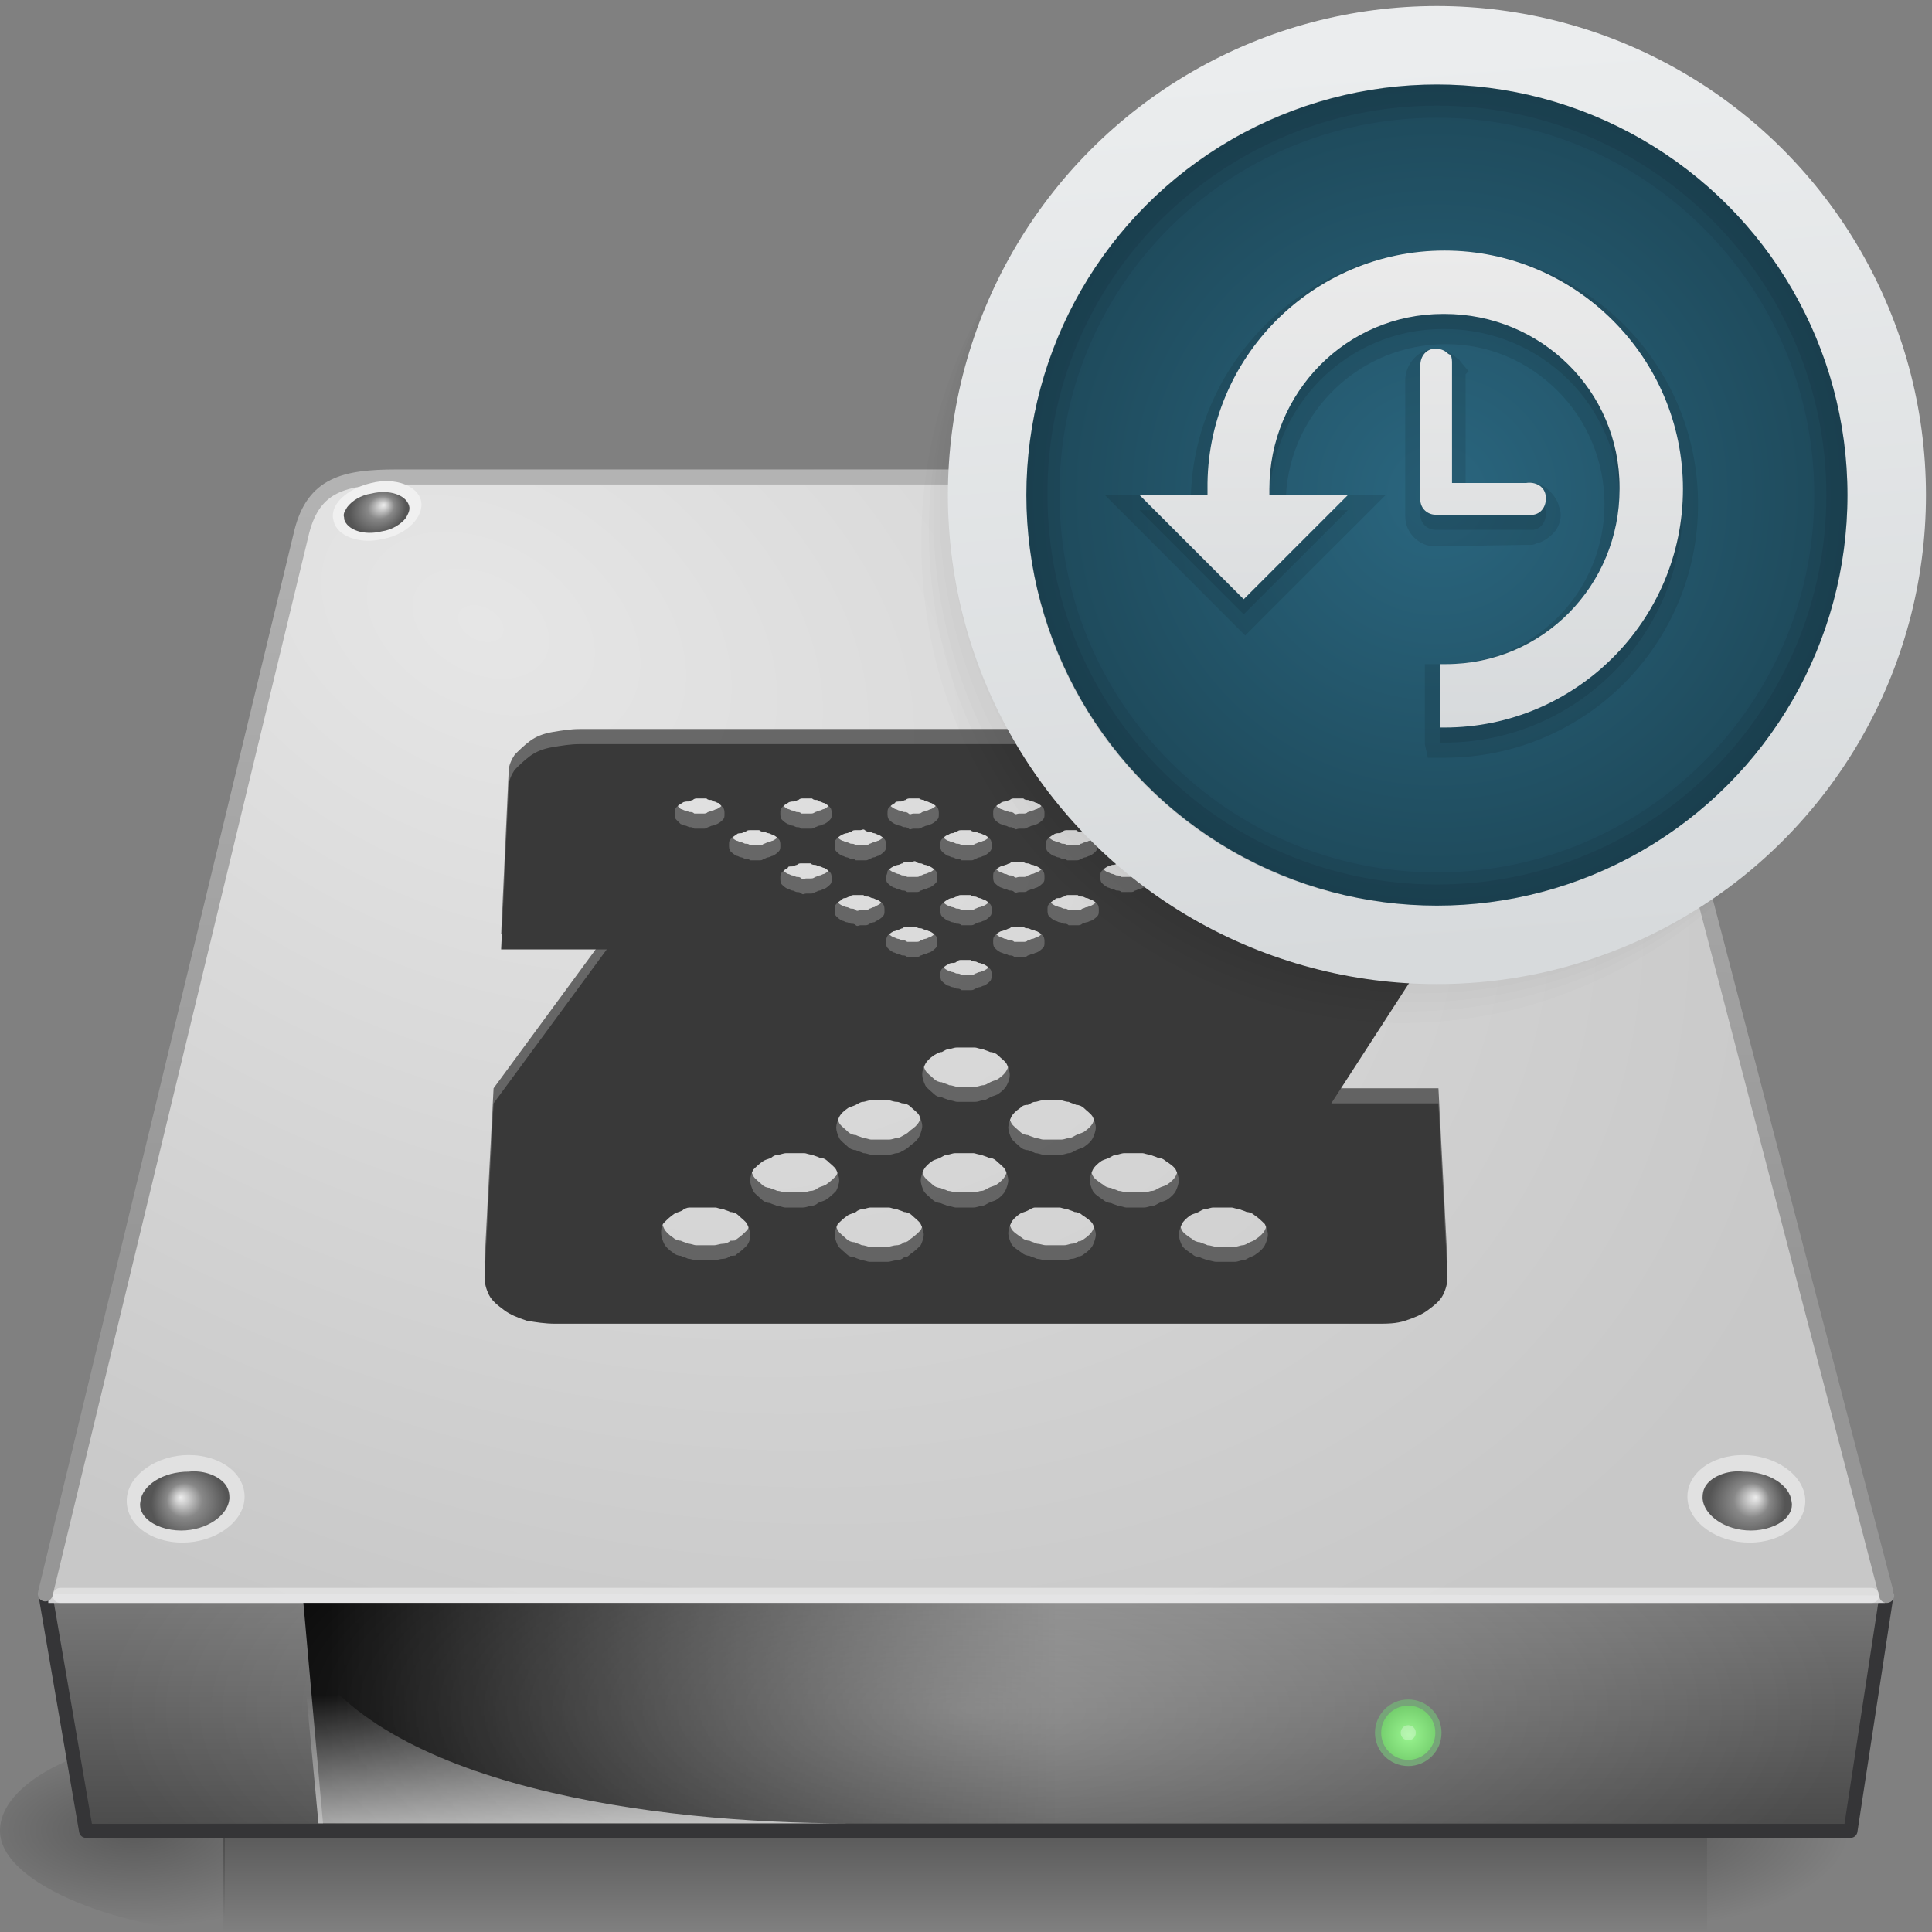 <?xml version="1.0" encoding="utf-8"?>
<!-- Generator: Adobe Illustrator 22.0.1, SVG Export Plug-In . SVG Version: 6.00 Build 0)  -->
<svg version="1.1"
	 id="svg2" inkscape:version="0.92.2 2405546, 2018-03-11" sodipodi:docname="usbprog.svg" xmlns:cc="http://creativecommons.org/ns#" xmlns:dc="http://purl.org/dc/elements/1.1/" xmlns:inkscape="http://www.inkscape.org/namespaces/inkscape" xmlns:rdf="http://www.w3.org/1999/02/22-rdf-syntax-ns#" xmlns:sodipodi="http://sodipodi.sourceforge.net/DTD/sodipodi-0.dtd" xmlns:svg="http://www.w3.org/2000/svg"
	 xmlns="http://www.w3.org/2000/svg" xmlns:xlink="http://www.w3.org/1999/xlink" x="0px" y="0px" viewBox="0 0 128 128"
	 style="enable-background:new 0 0 128 128;" xml:space="preserve">
<rect x="0" y="0" width="128" height="128" fill="#808080" stroke="none"/>
<style type="text/css">
	.st0{opacity:0.3;fill:url(#rect2723_1_);enable-background:new    ;}
	.st1{opacity:0.3;fill:url(#path2725_1_);enable-background:new    ;}
	.st2{opacity:0.3;fill:url(#path2727_1_);enable-background:new    ;}
	.st3{fill:url(#rect6431_1_);stroke:#353537;stroke-width:0.928;stroke-linecap:round;stroke-linejoin:round;}
	.st4{fill:#D2D2D3;}
	.st5{fill:url(#path6345_1_);stroke:url(#path6345_2_);stroke-width:0.996;stroke-linecap:round;stroke-linejoin:round;}
	.st6{opacity:0.4;fill:none;stroke:#FFFFFF;stroke-linecap:round;enable-background:new    ;}
	.st7{fill:#E1E1E1;}
	.st8{fill:url(#path9009_1_);}
	.st9{fill:#F0F0F0;}
	.st10{fill:url(#path9021_1_);}
	.st11{fill:url(#path9027_1_);}
	.st12{fill:url(#rect8993_1_);}
	.st13{opacity:0.811;fill:url(#path8995_1_);enable-background:new    ;}
	.st14{fill:url(#path9093_1_);}
	.st15{opacity:0.3;fill:url(#rect6300-3_1_);enable-background:new    ;}
	.st16{opacity:0.72;}
	.st17{fill:#393939;}
	.st18{fill:url(#path4176_1_);stroke:#76A578;stroke-width:0.41;stroke-linecap:round;stroke-linejoin:round;}
	.st19{fill:#FFFFFF;fill-opacity:0.297;}
	.st20{fill-opacity:1.520913e-02;}
	.st21{fill-opacity:1.520912e-02;}
	.st22{fill:url(#path4169_1_);}
	.st23{fill:url(#path4297_1_);}
	.st24{fill-opacity:6.844106e-02;}
	.st25{opacity:0.1;}
	.st26{opacity:0.1;enable-background:new    ;}
	.st27{fill:url(#Backup_2_);}
</style>
<g id="layer1">
	
		<linearGradient id="rect2723_1_" gradientUnits="userSpaceOnUse" x1="5198.377" y1="-15740.214" x2="5198.377" y2="-15977.242" gradientTransform="matrix(0.209 0 0 -5.625201e-02 -1020.432 -770.752)">
		<stop  offset="0" style="stop-color:#000000;stop-opacity:0"/>
		<stop  offset="0.5" style="stop-color:#000000"/>
		<stop  offset="1" style="stop-color:#000000;stop-opacity:0"/>
	</linearGradient>
	<rect id="rect2723" x="14.8" y="114.7" class="st0" width="98.3" height="13.3"/>
	
		<radialGradient id="path2725_1_" cx="9728.371" cy="-15857.334" r="114.332" gradientTransform="matrix(0.122 0 0 -5.625201e-02 -1078.331 -770.752)" gradientUnits="userSpaceOnUse">
		<stop  offset="0" style="stop-color:#000000"/>
		<stop  offset="1" style="stop-color:#000000;stop-opacity:0"/>
	</radialGradient>
	<path id="path2725" class="st1" d="M113.1,114.7V128c6.2,0,14.9-3,14.9-6.7C128,117.7,121.1,114.7,113.1,114.7z"/>
	
		<radialGradient id="path2727_1_" cx="-11086.801" cy="-15857.334" r="114.332" gradientTransform="matrix(-0.122 0 0 -5.625201e-02 -1343.669 -770.752)" gradientUnits="userSpaceOnUse">
		<stop  offset="0" style="stop-color:#000000"/>
		<stop  offset="1" style="stop-color:#000000;stop-opacity:0"/>
	</radialGradient>
	<path id="path2727" class="st2" d="M14.9,114.7V128C8.7,128,0,125,0,121.3C0,117.7,6.9,114.7,14.9,114.7z"/>
	
		<linearGradient id="rect6431_1_" gradientUnits="userSpaceOnUse" x1="-787.337" y1="-174.758" x2="-787.276" y2="-183.542" gradientTransform="matrix(2.78 0 0 -2.011 2252.629 -246.725)">
		<stop  offset="0" style="stop-color:#7A7A7A"/>
		<stop  offset="1" style="stop-color:#474747"/>
	</linearGradient>
	<path id="rect6431" class="st3" d="M3,105.6h122l-2.4,15.7H5.7L3,105.6L3,105.6z"/>
	<rect id="rect6381" x="3.2" y="103.5" class="st4" width="121.7" height="2.7"/>
	
		<radialGradient id="path6345_1_" cx="-904.897" cy="225.854" r="22.495" gradientTransform="matrix(3.816 1.955 1.298 -2.592 3191.771 2395.819)" gradientUnits="userSpaceOnUse">
		<stop  offset="0" style="stop-color:#E6E6E6"/>
		<stop  offset="1" style="stop-color:#C8C8C8"/>
	</radialGradient>
	
		<linearGradient id="path6345_2_" gradientUnits="userSpaceOnUse" x1="-790.896" y1="-39.669" x2="-790.643" y2="-20.331" gradientTransform="matrix(2.772 0 0 -2.804 2256.399 -26.675)">
		<stop  offset="0" style="stop-color:#969696"/>
		<stop  offset="1" style="stop-color:#B4B4B4"/>
	</linearGradient>
	<path id="path6345" class="st5" d="M125,105.7l-18.4-70.5c-0.5-2-3.2-3.6-5.5-3.6H26.3c-3.5,0-5.5,0.5-6.3,3.6L3,105.6"/>
	<path id="path7046" class="st6" d="M124,105.7H4"/>
	<path id="path9007" class="st7" d="M16.2,99.3c-0.1,1.6-2,2.9-4.1,2.9c-2.2,0-3.8-1.3-3.7-2.9s2-2.9,4.1-2.9
		C14.7,96.4,16.3,97.7,16.2,99.3L16.2,99.3z"/>
	
		<radialGradient id="path9009_1_" cx="-2429.473" cy="-696.981" r="2.503" fx="-2428.885" fy="-696.578" gradientTransform="matrix(-1.007 0 0 -0.976 -2433.945 -580.646)" gradientUnits="userSpaceOnUse">
		<stop  offset="0" style="stop-color:#EEEEEE"/>
		<stop  offset="0.16" style="stop-color:#CECECE"/>
		<stop  offset="0.468" style="stop-color:#888888"/>
		<stop  offset="1" style="stop-color:#555555"/>
	</radialGradient>
	<path id="path9009" class="st8" d="M14.8,98.2c0.2,0.2,0.4,0.5,0.4,1v0.1c-0.1,1.1-1.5,2.1-3.2,2.1c-0.9,0-1.8-0.3-2.3-0.8
		c-0.2-0.2-0.5-0.6-0.4-1.1c0.1-1.1,1.5-2,3.2-2C13.4,97.4,14.3,97.7,14.8,98.2L14.8,98.2L14.8,98.2L14.8,98.2z"/>
	<path id="path9019" class="st9" d="M22.1,34.5c0.2,1,1.7,1.6,3.3,1.2c1.6-0.3,2.7-1.5,2.5-2.5s-1.7-1.6-3.3-1.2
		C22.9,32.4,21.8,33.5,22.1,34.5z"/>
	
		<radialGradient id="path9021_1_" cx="343.635" cy="-1574.688" r="2.501" fx="344.222" fy="-1574.286" gradientTransform="matrix(0.748 -0.159 -8.422800e-02 -0.63 -364.641 -903.615)" gradientUnits="userSpaceOnUse">
		<stop  offset="0" style="stop-color:#EEEEEE"/>
		<stop  offset="0.16" style="stop-color:#CECECE"/>
		<stop  offset="0.468" style="stop-color:#888888"/>
		<stop  offset="1" style="stop-color:#555555"/>
	</radialGradient>
	<path id="path9021" class="st10" d="M23,33.6c-0.1,0.2-0.3,0.4-0.2,0.7c0,0,0,0,0,0.1c0.2,0.7,1.3,1.1,2.5,0.8
		c0.7-0.1,1.3-0.5,1.6-0.9c0.1-0.2,0.3-0.5,0.2-0.8c-0.2-0.7-1.3-1.1-2.5-0.8C23.9,32.8,23.3,33.2,23,33.6L23,33.6L23,33.6z"/>
	<path id="path9025" class="st7" d="M98.2,33.4c0,1,1.3,2.1,2.9,2.4c1.6,0.3,3-0.3,3-1.3s-1.3-2.1-2.9-2.4
		C99.5,31.8,98.2,32.4,98.2,33.4z"/>
	
		<radialGradient id="path9027_1_" cx="628.346" cy="-822.468" r="2.502" fx="628.933" fy="-822.066" gradientTransform="matrix(0.756 0.141 7.792703e-02 -0.613 -310.161 -558.903)" gradientUnits="userSpaceOnUse">
		<stop  offset="0" style="stop-color:#EEEEEE"/>
		<stop  offset="0.16" style="stop-color:#CECECE"/>
		<stop  offset="0.468" style="stop-color:#888888"/>
		<stop  offset="1" style="stop-color:#555555"/>
	</radialGradient>
	<path id="path9027" class="st11" d="M99.3,32.9c-0.2,0.1-0.4,0.3-0.4,0.6c0,0,0,0,0,0.1c0,0.7,1,1.5,2.2,1.7
		c0.7,0.1,1.4,0.1,1.8-0.2c0.2-0.1,0.4-0.3,0.4-0.6c0-0.7-1-1.5-2.2-1.7C100.4,32.5,99.7,32.6,99.3,32.9L99.3,32.9L99.3,32.9
		L99.3,32.9z"/>
	
		<linearGradient id="rect8993_1_" gradientUnits="userSpaceOnUse" x1="-814.699" y1="-57.357" x2="-797.497" y2="-57.357" gradientTransform="matrix(2.815 0 0 -2.697 2315.132 -41.169)">
		<stop  offset="0" style="stop-color:#000000"/>
		<stop  offset="1" style="stop-color:#000000;stop-opacity:0"/>
	</linearGradient>
	<path id="rect8993" class="st12" d="M20.1,106.2h49.8v14.6H21.4L20.1,106.2z"/>
	
		<linearGradient id="path8995_1_" gradientUnits="userSpaceOnUse" x1="-801.319" y1="-26.943" x2="-801.373" y2="-23.579" gradientTransform="matrix(2.776 0 0 -2.991 2262.538 41.486)">
		<stop  offset="0" style="stop-color:#EEEEEE"/>
		<stop  offset="1" style="stop-color:#EEEEEE;stop-opacity:0"/>
	</linearGradient>
	<path id="path8995" class="st13" d="M21.1,120.8L20,109.1c5,9.3,23.5,11.7,36.1,11.7L21.1,120.8L21.1,120.8z"/>
	<path id="path9091" class="st7" d="M111.8,99.3c0.1,1.6,2,2.9,4.1,2.9c2.2,0,3.8-1.3,3.7-2.9c-0.1-1.6-2-2.9-4.1-2.9
		C113.3,96.4,111.7,97.7,111.8,99.3L111.8,99.3z"/>
	
		<radialGradient id="path9093_1_" cx="103.076" cy="-696.981" r="2.502" fx="103.663" fy="-696.578" gradientTransform="matrix(1.007 0 0 -0.976 11.945 -580.646)" gradientUnits="userSpaceOnUse">
		<stop  offset="0" style="stop-color:#EEEEEE"/>
		<stop  offset="0.16" style="stop-color:#CECECE"/>
		<stop  offset="0.468" style="stop-color:#888888"/>
		<stop  offset="1" style="stop-color:#555555"/>
	</radialGradient>
	<path id="path9093" class="st14" d="M113.2,98.2c-0.2,0.2-0.4,0.5-0.4,1v0.1c0.1,1.1,1.5,2.1,3.2,2.1c0.9,0,1.8-0.3,2.3-0.8
		c0.2-0.2,0.5-0.6,0.4-1.1c-0.1-1.1-1.5-2-3.2-2C114.6,97.4,113.7,97.7,113.2,98.2L113.2,98.2L113.2,98.2L113.2,98.2z"/>
	
		<radialGradient id="rect6300-3_1_" cx="-797.185" cy="-560.199" r="20.497" gradientTransform="matrix(2.809 0 0 -1.071 2303.69 -486.714)" gradientUnits="userSpaceOnUse">
		<stop  offset="0" style="stop-color:#FFFFFF"/>
		<stop  offset="1" style="stop-color:#FFFFFF;stop-opacity:0"/>
	</radialGradient>
	<rect id="rect6300-3" x="6.4" y="106.2" class="st15" width="115.2" height="14.6"/>
</g>
<g class="st16">
	<path class="st17" d="M94.3,51.1l0.5,10.8l-6.6,10.2h7.1l0.6,11.5c0,0.4-0.1,0.8-0.3,1.2c-0.2,0.4-0.6,0.7-1,1s-0.9,0.5-1.5,0.7
		s-1.2,0.2-1.9,0.2H36.8c-0.7,0-1.3-0.1-1.9-0.2c-0.6-0.2-1.1-0.4-1.5-0.7c-0.4-0.3-0.8-0.6-1-1s-0.3-0.8-0.3-1.2l0.6-11.5l7.5-10.2
		h-7l0.5-10.8c0-0.4,0.2-0.8,0.4-1.1c0.3-0.3,0.6-0.6,1-0.9c0.4-0.3,0.9-0.5,1.5-0.6s1.2-0.2,1.8-0.2h51.2c0.6,0,1.3,0.1,1.8,0.2
		c0.6,0.1,1.1,0.3,1.5,0.6s0.8,0.6,1,0.9C94.2,50.3,94.3,50.7,94.3,51.1z M71.8,82.1c0.3-0.2,0.5-0.4,0.6-0.6s0.2-0.5,0.2-0.7
		s-0.1-0.5-0.2-0.7s-0.4-0.4-0.7-0.6c-0.1-0.1-0.3-0.2-0.5-0.2c-0.2-0.1-0.3-0.1-0.5-0.2c-0.2,0-0.4-0.1-0.5-0.1c-0.2,0-0.4,0-0.6,0
		s-0.4,0-0.6,0s-0.3,0-0.4,0c-0.2,0-0.3,0.1-0.5,0.2s-0.3,0.1-0.5,0.2c-0.3,0.2-0.5,0.4-0.6,0.6s-0.2,0.5-0.2,0.7s0.1,0.5,0.2,0.7
		s0.4,0.4,0.7,0.6c0.1,0.1,0.3,0.2,0.5,0.2c0.2,0.1,0.3,0.1,0.5,0.2c0.2,0,0.4,0.1,0.6,0.1s0.4,0,0.6,0s0.4,0,0.6,0s0.4-0.1,0.5-0.1
		c0.2,0,0.4-0.1,0.5-0.2C71.4,82.3,71.7,82.2,71.8,82.1 M61.9,68.9c-0.3,0.2-0.5,0.4-0.6,0.6s-0.2,0.4-0.2,0.7
		c0,0.2,0.1,0.5,0.2,0.7s0.4,0.4,0.6,0.6c0.1,0.1,0.3,0.2,0.5,0.2c0.2,0.1,0.3,0.1,0.5,0.2c0.2,0,0.4,0.1,0.5,0.1c0.2,0,0.4,0,0.6,0
		s0.4,0,0.6,0s0.4-0.1,0.5-0.1c0.2,0,0.3-0.1,0.5-0.2s0.3-0.1,0.5-0.2c0.3-0.2,0.5-0.4,0.6-0.6s0.2-0.4,0.2-0.7
		c0-0.2-0.1-0.5-0.2-0.7s-0.4-0.4-0.6-0.6c-0.1-0.1-0.3-0.2-0.5-0.2c-0.2-0.1-0.3-0.1-0.5-0.2c-0.2,0-0.4-0.1-0.5-0.1
		c-0.2,0-0.4,0-0.6,0s-0.4,0-0.6,0s-0.4,0.1-0.5,0.1c-0.2,0-0.3,0.1-0.5,0.2C62.2,68.7,62.1,68.8,61.9,68.9 M83.2,82.1
		c0.3-0.2,0.5-0.4,0.6-0.6S84,81,84,80.8s-0.1-0.5-0.2-0.7c-0.2-0.2-0.4-0.4-0.7-0.6c-0.1-0.1-0.3-0.2-0.5-0.2
		c-0.2-0.1-0.3-0.1-0.5-0.2c-0.2,0-0.4-0.1-0.5-0.1c-0.2,0-0.4,0-0.6,0s-0.4,0-0.6,0s-0.4,0.1-0.5,0.1c-0.2,0-0.3,0.1-0.5,0.2
		s-0.3,0.1-0.5,0.2c-0.3,0.2-0.5,0.4-0.6,0.6s-0.2,0.5-0.2,0.7s0.1,0.5,0.2,0.7s0.4,0.4,0.7,0.6c0.1,0.1,0.3,0.2,0.5,0.2
		c0.2,0.1,0.3,0.1,0.5,0.2c0.2,0,0.4,0.1,0.6,0.1s0.4,0,0.6,0s0.4,0,0.6,0s0.4-0.1,0.5-0.1c0.2,0,0.3-0.1,0.5-0.2
		C82.8,82.3,83.1,82.2,83.2,82.1 M60.3,82.1c0.3-0.2,0.5-0.4,0.7-0.6c0.1-0.2,0.2-0.5,0.2-0.7s-0.1-0.5-0.2-0.7s-0.4-0.4-0.6-0.6
		c-0.1-0.1-0.3-0.2-0.5-0.2c-0.2-0.1-0.3-0.1-0.5-0.2c-0.2,0-0.4-0.1-0.5-0.1c-0.2,0-0.4,0-0.6,0c-0.2,0-0.4,0-0.6,0
		c-0.2,0-0.4,0.1-0.5,0.1c-0.2,0-0.4,0.1-0.5,0.2c-0.2,0.1-0.3,0.1-0.5,0.2c-0.3,0.2-0.5,0.4-0.7,0.6c-0.1,0.2-0.2,0.5-0.2,0.7
		s0.1,0.5,0.2,0.7s0.4,0.4,0.6,0.6c0.1,0.1,0.3,0.2,0.5,0.2c0.2,0.1,0.3,0.1,0.5,0.2c0.2,0,0.4,0.1,0.5,0.1c0.2,0,0.4,0,0.6,0
		c0.2,0,0.4,0,0.6,0c0.2,0,0.4-0.1,0.6-0.1c0.2,0,0.4-0.1,0.5-0.2C60.1,82.3,60.2,82.2,60.3,82.1 M60.3,74.9
		c0.3-0.2,0.5-0.4,0.6-0.6s0.2-0.5,0.2-0.7s-0.1-0.5-0.2-0.7c-0.1-0.2-0.4-0.4-0.6-0.6c-0.1-0.1-0.3-0.2-0.5-0.2
		c-0.1,0-0.2-0.1-0.4-0.1s-0.4-0.1-0.5-0.1c-0.2,0-0.4,0-0.6,0s-0.4,0-0.6,0S57.3,72,57.2,72c-0.2,0-0.3,0.1-0.5,0.2
		s-0.3,0.1-0.5,0.2c-0.3,0.2-0.5,0.4-0.6,0.6s-0.2,0.5-0.2,0.7s0.1,0.5,0.2,0.7s0.4,0.4,0.6,0.6c0.1,0.1,0.3,0.2,0.5,0.2
		c0.2,0.1,0.3,0.1,0.5,0.2c0.2,0,0.4,0.1,0.5,0.1c0.2,0,0.4,0,0.6,0s0.4,0,0.6,0c0.2,0,0.4-0.1,0.5-0.1c0.2,0,0.3-0.1,0.5-0.2
		C60.1,75.1,60.2,75,60.3,74.9 M63.9,79c0.2,0,0.4,0,0.6,0s0.4-0.1,0.5-0.1c0.2,0,0.3-0.1,0.5-0.2s0.3-0.1,0.5-0.2
		c0.3-0.2,0.5-0.4,0.6-0.6s0.2-0.5,0.2-0.7s-0.1-0.5-0.2-0.7s-0.4-0.4-0.6-0.6c-0.1-0.1-0.3-0.2-0.5-0.2c-0.2-0.1-0.3-0.1-0.5-0.2
		c-0.2,0-0.4-0.1-0.5-0.1c-0.2,0-0.4,0-0.6,0s-0.4,0-0.6,0s-0.4,0.1-0.5,0.1c-0.2,0-0.3,0.1-0.5,0.2s-0.3,0.1-0.5,0.2
		c-0.3,0.2-0.5,0.4-0.6,0.6S61,77,61,77.2s0.1,0.5,0.2,0.7s0.4,0.4,0.6,0.6c0.1,0.1,0.3,0.2,0.5,0.2c0.2,0.1,0.3,0.1,0.5,0.2
		c0.2,0,0.4,0.1,0.5,0.1C63.6,79,63.8,79,63.9,79 M75.2,79c0.2,0,0.4,0,0.6,0s0.4-0.1,0.5-0.1c0.2,0,0.3-0.1,0.5-0.2
		s0.3-0.1,0.5-0.2c0.3-0.2,0.5-0.4,0.6-0.6s0.2-0.5,0.2-0.7s-0.1-0.5-0.2-0.7s-0.4-0.4-0.7-0.6c-0.1-0.1-0.3-0.2-0.5-0.2
		c-0.2-0.1-0.3-0.1-0.5-0.2c-0.2,0-0.4-0.1-0.5-0.1c-0.2,0-0.4,0-0.6,0s-0.4,0-0.6,0s-0.4,0.1-0.5,0.1c-0.2,0-0.3,0.1-0.5,0.2
		s-0.3,0.1-0.5,0.2c-0.3,0.2-0.5,0.4-0.6,0.6s-0.2,0.5-0.2,0.7s0.1,0.5,0.2,0.7s0.4,0.4,0.7,0.6c0.1,0.1,0.3,0.2,0.5,0.2
		c0.2,0.1,0.3,0.1,0.5,0.2c0.2,0,0.4,0.1,0.5,0.1C74.9,79,75.2,79,75.2,79 M67.6,72.4c-0.3,0.2-0.5,0.4-0.6,0.6s-0.2,0.5-0.2,0.7
		s0.1,0.5,0.2,0.7s0.4,0.4,0.6,0.6c0.1,0.1,0.3,0.2,0.5,0.2c0.2,0.1,0.3,0.1,0.5,0.2c0.2,0,0.4,0.1,0.5,0.1c0.2,0,0.4,0,0.6,0
		s0.4,0,0.6,0s0.4-0.1,0.5-0.1c0.2,0,0.3-0.1,0.5-0.2s0.3-0.1,0.5-0.2c0.3-0.2,0.5-0.4,0.6-0.6s0.2-0.5,0.2-0.7s-0.1-0.5-0.2-0.7
		s-0.4-0.4-0.6-0.6c-0.1-0.1-0.3-0.2-0.5-0.2c-0.2-0.1-0.3-0.1-0.5-0.2c-0.2,0-0.4-0.1-0.5-0.1c-0.2,0-0.4,0-0.6,0s-0.4,0-0.6,0
		S68.7,72,68.6,72c-0.2,0-0.3,0.1-0.5,0.2C67.8,72.2,67.7,72.3,67.6,72.4 M48.8,82.1c0.3-0.2,0.5-0.4,0.7-0.6
		c0.2-0.3,0.2-0.5,0.2-0.7s-0.1-0.5-0.2-0.7s-0.4-0.4-0.6-0.6c-0.1-0.1-0.3-0.2-0.5-0.2c-0.2-0.1-0.3-0.1-0.5-0.2
		c-0.2,0-0.4-0.1-0.5-0.1c-0.2,0-0.4,0-0.6,0c-0.2,0-0.4,0-0.6,0c-0.1,0-0.3,0-0.5,0s-0.4,0.1-0.5,0.2c-0.2,0.1-0.3,0.1-0.5,0.2
		c-0.3,0.2-0.5,0.4-0.7,0.6s-0.2,0.5-0.2,0.7s0.1,0.5,0.2,0.7s0.3,0.4,0.6,0.6c0.1,0.1,0.3,0.2,0.5,0.2c0.2,0.1,0.3,0.1,0.5,0.2
		c0.2,0,0.4,0.1,0.5,0.1c0.2,0,0.4,0,0.6,0c0.2,0,0.4,0,0.6,0c0.2,0,0.4-0.1,0.6-0.1c0.2,0,0.4-0.1,0.5-0.2
		C48.6,82.2,48.8,82.2,48.8,82.1 M52.6,79c0.2,0,0.4,0,0.6,0s0.4-0.1,0.5-0.1c0.2,0,0.4-0.1,0.5-0.2c0.2-0.1,0.3-0.1,0.5-0.2
		c0.3-0.2,0.5-0.4,0.7-0.6c0.1-0.2,0.2-0.5,0.2-0.7s-0.1-0.5-0.2-0.7c-0.1-0.2-0.4-0.4-0.6-0.6c-0.1-0.1-0.3-0.2-0.5-0.2
		c-0.2-0.1-0.3-0.1-0.5-0.2c-0.2,0-0.4-0.1-0.5-0.1c-0.2,0-0.4,0-0.6,0s-0.4,0-0.6,0s-0.4,0.1-0.5,0.1c-0.2,0-0.4,0.1-0.5,0.2
		c-0.2,0.1-0.3,0.1-0.5,0.2c-0.3,0.2-0.5,0.4-0.7,0.6c-0.1,0.2-0.2,0.5-0.2,0.7s0.1,0.5,0.2,0.7c0.1,0.2,0.4,0.4,0.6,0.6
		c0.1,0.1,0.3,0.2,0.5,0.2c0.2,0.1,0.3,0.1,0.5,0.2c0.2,0,0.4,0.1,0.5,0.1C52.2,79,52.3,79,52.6,79 M62.8,58.6
		c-0.2,0.1-0.3,0.2-0.4,0.3s-0.1,0.2-0.1,0.4c0,0.1,0,0.3,0.1,0.4c0.1,0.1,0.2,0.2,0.4,0.3c0.1,0,0.2,0.1,0.3,0.1s0.2,0.1,0.3,0.1
		s0.2,0,0.3,0.1c0.1,0,0.2,0,0.3,0c0.1,0,0.2,0,0.3,0s0.2,0,0.3-0.1c0.1,0,0.2-0.1,0.3-0.1c0.1,0,0.2-0.1,0.3-0.1
		c0.2-0.1,0.3-0.2,0.4-0.3s0.1-0.2,0.1-0.4c0-0.1,0-0.3-0.1-0.4c-0.1-0.1-0.2-0.2-0.4-0.3c-0.1,0-0.2-0.1-0.3-0.1
		c-0.1,0-0.2-0.1-0.3-0.1c-0.1,0-0.2,0-0.3-0.1c-0.1,0-0.2,0-0.3,0s-0.2,0-0.3,0s-0.2,0-0.3,0.1c-0.1,0-0.2,0.1-0.3,0.1
		C62.9,58.5,62.8,58.6,62.8,58.6 M48.8,54.3c-0.2,0.1-0.3,0.2-0.4,0.3c-0.1,0.1-0.1,0.2-0.1,0.4c0,0.1,0,0.3,0.1,0.4
		c0.1,0.1,0.2,0.2,0.4,0.3c0.1,0,0.2,0.1,0.3,0.1s0.2,0.1,0.3,0.1s0.2,0,0.3,0.1c0.1,0,0.2,0,0.3,0s0.2,0,0.3,0s0.2,0,0.3-0.1
		c0.1,0,0.2-0.1,0.3-0.1s0.2-0.1,0.3-0.1c0.2-0.1,0.3-0.2,0.4-0.3s0.1-0.2,0.1-0.4c0-0.1,0-0.3-0.1-0.4c-0.1-0.1-0.2-0.2-0.4-0.3
		c-0.1,0-0.2-0.1-0.3-0.1s-0.2-0.1-0.3-0.1s-0.2,0-0.3-0.1c-0.1,0-0.2,0-0.3,0s-0.2,0-0.3,0s-0.2,0-0.3,0.1c-0.1,0-0.2,0.1-0.3,0.1
		C48.8,54.2,48.8,54.3,48.8,54.3 M52.2,52.2c-0.2,0.1-0.3,0.2-0.4,0.3c-0.1,0.1-0.1,0.2-0.1,0.4c0,0.1,0,0.3,0.1,0.4
		c0.1,0.1,0.2,0.2,0.4,0.3c0.1,0,0.2,0.1,0.3,0.1s0.2,0.1,0.3,0.1s0.2,0,0.3,0.1c0.1,0,0.2,0,0.3,0s0.2,0,0.3,0s0.2,0,0.3-0.1
		c0.1,0,0.2-0.1,0.3-0.1s0.2-0.1,0.3-0.1c0.2-0.1,0.3-0.2,0.4-0.3s0.1-0.2,0.1-0.4c0-0.1,0-0.3-0.1-0.4c-0.1-0.1-0.2-0.2-0.4-0.3
		c-0.1,0-0.2-0.1-0.3-0.1S54.2,52,54.1,52c-0.1,0-0.2,0-0.3-0.1c-0.1,0-0.2,0-0.3,0s-0.2,0-0.3,0s-0.2,0-0.3,0.1
		c-0.1,0-0.2,0.1-0.3,0.1S52.3,52.1,52.2,52.2 M52.2,56.5c-0.2,0.1-0.3,0.2-0.4,0.3c-0.1,0.1-0.1,0.2-0.1,0.4c0,0.1,0,0.3,0.1,0.4
		c0.1,0.1,0.2,0.2,0.4,0.3c0.1,0,0.2,0.1,0.3,0.1s0.2,0.1,0.3,0.1s0.2,0,0.3,0.1s0.2,0,0.3,0s0.2,0,0.3,0s0.2,0,0.3-0.1
		c0.1,0,0.2-0.1,0.3-0.1s0.2-0.1,0.3-0.1c0.2-0.1,0.3-0.2,0.4-0.3s0.1-0.2,0.1-0.4c0-0.1,0-0.3-0.1-0.4c-0.1-0.1-0.2-0.2-0.4-0.3
		c-0.1,0-0.2-0.1-0.3-0.1s-0.2-0.1-0.3-0.1s-0.2,0-0.3-0.1c-0.1,0-0.2,0-0.3,0s-0.2,0-0.3,0s-0.2,0-0.3,0.1c-0.1,0-0.2,0.1-0.3,0.1
		C52.3,56.4,52.2,56.4,52.2,56.5 M55.8,58.6c-0.2,0.1-0.3,0.2-0.4,0.3c-0.1,0.1-0.1,0.2-0.1,0.4c0,0.1,0,0.3,0.1,0.4
		c0.1,0.1,0.2,0.2,0.4,0.3c0.1,0,0.2,0.1,0.3,0.1s0.2,0.1,0.3,0.1s0.2,0,0.3,0.1s0.2,0,0.3,0s0.2,0,0.3,0s0.2,0,0.3-0.1
		c0.1,0,0.2-0.1,0.3-0.1S58,60,58.1,60c0.2-0.1,0.3-0.2,0.4-0.3s0.1-0.2,0.1-0.4c0-0.1,0-0.3-0.1-0.4c-0.1-0.1-0.2-0.2-0.4-0.3
		c-0.1,0-0.2-0.1-0.3-0.1s-0.2-0.1-0.3-0.1s-0.2,0-0.3-0.1c-0.1,0-0.2,0-0.3,0s-0.2,0-0.3,0s-0.2,0-0.3,0.1c-0.1,0-0.2,0.1-0.3,0.1
		C55.8,58.5,55.8,58.6,55.8,58.6 M59.2,60.7c-0.2,0.1-0.3,0.2-0.4,0.3c-0.1,0.2-0.1,0.3-0.1,0.4c0,0.1,0,0.3,0.1,0.4
		c0.1,0.1,0.2,0.2,0.4,0.3c0.1,0,0.2,0.1,0.3,0.1s0.2,0.1,0.3,0.1s0.2,0,0.3,0.1c0.1,0,0.2,0,0.3,0s0.2,0,0.3,0s0.2,0,0.3-0.1
		c0.1,0,0.2-0.1,0.3-0.1s0.2-0.1,0.3-0.1c0.2-0.1,0.3-0.2,0.4-0.3s0.1-0.3,0.1-0.4c0-0.1,0-0.3-0.1-0.4c-0.1-0.1-0.2-0.2-0.4-0.3
		c-0.1,0-0.2-0.1-0.3-0.1s-0.2-0.1-0.3-0.1s-0.2,0-0.3-0.1c-0.1,0-0.2,0-0.3,0s-0.2,0-0.3,0s-0.2,0-0.3,0.1c-0.1,0-0.2,0.1-0.3,0.1
		C59.5,60.6,59.3,60.7,59.2,60.7 M69.8,54.3c-0.2,0.1-0.3,0.2-0.4,0.3s-0.1,0.2-0.1,0.4c0,0.1,0,0.3,0.1,0.4
		c0.1,0.1,0.2,0.2,0.4,0.3c0.1,0,0.2,0.1,0.3,0.1s0.2,0.1,0.3,0.1c0.1,0,0.2,0,0.3,0.1c0.1,0,0.2,0,0.3,0c0.1,0,0.2,0,0.3,0
		c0.1,0,0.2,0,0.3-0.1c0.1,0,0.2-0.1,0.3-0.1c0.1,0,0.2-0.1,0.3-0.1c0.2-0.1,0.3-0.2,0.4-0.3s0.1-0.2,0.1-0.4c0-0.1,0-0.3-0.1-0.4
		c-0.1-0.1-0.2-0.2-0.4-0.3c-0.1,0-0.2-0.1-0.3-0.1c-0.1,0-0.2-0.1-0.3-0.1s-0.2,0-0.3-0.1c-0.1,0-0.2,0-0.3,0c-0.1,0-0.2,0-0.3,0
		c-0.1,0-0.2,0-0.3,0.1s-0.2,0.1-0.3,0.1C70.1,54.2,69.9,54.2,69.8,54.3 M62.8,62.9c-0.2,0.1-0.3,0.2-0.4,0.3s-0.1,0.3-0.1,0.4
		c0,0.1,0,0.3,0.1,0.4s0.2,0.2,0.4,0.3c0.1,0,0.2,0.1,0.3,0.1s0.2,0.1,0.3,0.1s0.2,0,0.3,0.1c0.1,0,0.2,0,0.3,0c0.1,0,0.2,0,0.3,0
		s0.2,0,0.3-0.1c0.1,0,0.2-0.1,0.3-0.1c0.1,0,0.2-0.1,0.3-0.1c0.2-0.1,0.3-0.2,0.4-0.3c0.1-0.1,0.1-0.3,0.1-0.4c0-0.1,0-0.3-0.1-0.4
		c-0.1-0.1-0.2-0.2-0.4-0.3c-0.1,0-0.2-0.1-0.3-0.1c-0.1,0-0.2-0.1-0.3-0.1s-0.2,0-0.3-0.1c-0.1,0-0.2,0-0.3,0c-0.1,0-0.2,0-0.3,0
		s-0.2,0-0.3,0.1s-0.2,0.1-0.3,0.1S62.8,62.9,62.8,62.9 M62.8,54.3c-0.2,0.1-0.3,0.2-0.4,0.3s-0.1,0.2-0.1,0.4c0,0.1,0,0.3,0.1,0.4
		c0.1,0.1,0.2,0.2,0.4,0.3c0.1,0,0.2,0.1,0.3,0.1s0.2,0.1,0.3,0.1s0.2,0,0.3,0.1c0.1,0,0.2,0,0.3,0c0.1,0,0.2,0,0.3,0s0.2,0,0.3-0.1
		c0.1,0,0.2-0.1,0.3-0.1c0.1,0,0.2-0.1,0.3-0.1c0.2-0.1,0.3-0.2,0.4-0.3s0.1-0.2,0.1-0.4c0-0.1,0-0.3-0.1-0.4
		c-0.1-0.1-0.2-0.2-0.4-0.3c-0.1,0-0.2-0.1-0.3-0.1c-0.1,0-0.2-0.1-0.3-0.1c-0.1,0-0.2,0-0.3-0.1c-0.1,0-0.2,0-0.3,0
		c-0.1,0-0.2,0-0.3,0s-0.2,0-0.3,0.1c-0.1,0-0.2,0.1-0.3,0.1C62.9,54.2,62.9,54.3,62.8,54.3 M55.8,54.3c-0.2,0.1-0.3,0.2-0.4,0.3
		c-0.1,0.1-0.1,0.2-0.1,0.4c0,0.1,0,0.3,0.1,0.4c0.1,0.1,0.2,0.2,0.4,0.3c0.1,0,0.2,0.1,0.3,0.1s0.2,0.1,0.3,0.1s0.2,0,0.3,0.1
		c0.1,0,0.2,0,0.3,0s0.2,0,0.3,0s0.2,0,0.3-0.1c0.1,0,0.2-0.1,0.3-0.1s0.2-0.1,0.3-0.1c0.2-0.1,0.3-0.2,0.4-0.3s0.1-0.2,0.1-0.4
		c0-0.1,0-0.3-0.1-0.4c-0.1-0.1-0.2-0.2-0.4-0.3c-0.1,0-0.2-0.1-0.3-0.1s-0.2-0.1-0.3-0.1s-0.2,0-0.3-0.1s-0.2,0-0.3,0s-0.2,0-0.3,0
		s-0.2,0-0.3,0.1c-0.1,0-0.2,0.1-0.3,0.1S55.8,54.3,55.8,54.3 M59.2,56.4c-0.2,0.1-0.3,0.2-0.4,0.3c0,0.2-0.1,0.3-0.1,0.4
		s0,0.3,0.1,0.4c0.1,0.1,0.2,0.2,0.4,0.3c0.1,0,0.2,0.1,0.3,0.1s0.2,0.1,0.3,0.1s0.2,0,0.3,0.1c0.1,0,0.2,0,0.3,0s0.2,0,0.3,0
		s0.2,0,0.3-0.1c0.1,0,0.2-0.1,0.3-0.1s0.2-0.1,0.3-0.1c0.2-0.1,0.3-0.2,0.4-0.3s0.1-0.2,0.1-0.4c0-0.1,0-0.3-0.1-0.4
		c-0.1-0.1-0.2-0.2-0.4-0.3c-0.1,0-0.2-0.1-0.3-0.1s-0.2-0.1-0.3-0.1s-0.2,0-0.3-0.1s-0.2,0-0.3,0s-0.2,0-0.3,0s-0.2,0-0.3,0.1
		c-0.1,0-0.2,0.1-0.3,0.1S59.3,56.4,59.2,56.4 M73.3,52.1c-0.2,0.1-0.3,0.2-0.3,0.3c-0.1,0.1-0.1,0.2-0.1,0.4c0,0.1,0,0.3,0.1,0.4
		c0.1,0.1,0.2,0.2,0.4,0.3c0.1,0,0.2,0.1,0.3,0.1c0.1,0,0.2,0.1,0.3,0.1c0.1,0,0.2,0,0.3,0.1c0.1,0,0.2,0,0.3,0c0.1,0,0.2,0,0.3,0
		c0.1,0,0.2,0,0.3-0.1c0.1,0,0.2-0.1,0.3-0.1s0.2-0.1,0.3-0.1c0.2-0.1,0.3-0.2,0.4-0.3s0.1-0.2,0.1-0.4c0-0.1,0-0.2-0.1-0.4
		c-0.1-0.1-0.2-0.2-0.4-0.3c-0.1,0-0.2-0.1-0.3-0.1c-0.1,0-0.2-0.1-0.3-0.1c-0.1,0-0.2,0-0.3-0.1s-0.2,0-0.3,0c-0.1,0-0.2,0-0.3,0
		s-0.2,0-0.3,0.1C73.8,52,73.8,52,73.7,52C73.6,52.1,73.4,52.1,73.3,52.1 M76.9,54.3c-0.2,0.1-0.3,0.2-0.4,0.3s-0.1,0.2-0.1,0.4
		c0,0.1,0,0.3,0.1,0.4c0.1,0.1,0.2,0.2,0.4,0.3c0.1,0,0.2,0.1,0.3,0.1c0.1,0,0.2,0.1,0.3,0.1c0.1,0,0.2,0,0.3,0.1c0.1,0,0.2,0,0.3,0
		s0.2,0,0.3,0s0.2,0,0.3-0.1c0.1,0,0.2-0.1,0.3-0.1c0.1,0,0.2-0.1,0.3-0.1c0.2-0.1,0.3-0.2,0.4-0.3s0.1-0.2,0.1-0.4
		c0-0.1,0-0.3-0.1-0.4c-0.1-0.1-0.2-0.2-0.4-0.3c-0.1,0-0.2-0.1-0.3-0.1c-0.1,0-0.2-0.1-0.3-0.1c-0.1,0-0.2,0-0.3-0.1
		c-0.1,0-0.2,0-0.3,0c-0.1,0-0.2,0-0.3,0c-0.1,0-0.2,0-0.3,0.1c-0.1,0-0.2,0.1-0.3,0.1S77.1,54.2,76.9,54.3 M45.2,52.2
		c-0.2,0.1-0.3,0.2-0.4,0.3c-0.1,0.1-0.1,0.3-0.1,0.4c0,0.1,0,0.3,0.1,0.4c0.1,0.1,0.2,0.2,0.3,0.3c0.1,0,0.2,0.1,0.3,0.1
		s0.2,0.1,0.3,0.1s0.2,0,0.3,0.1c0.1,0,0.2,0,0.3,0s0.2,0,0.3,0s0.2,0,0.3-0.1c0.1,0,0.2-0.1,0.3-0.1s0.2-0.1,0.3-0.1
		c0.2-0.1,0.3-0.2,0.4-0.3c0.1-0.1,0.1-0.2,0.1-0.4c0-0.1,0-0.3-0.1-0.4c-0.1-0.1-0.2-0.2-0.3-0.3c-0.1,0-0.2-0.1-0.3-0.1
		S47.2,52,47.1,52c-0.1,0-0.2,0-0.3-0.1c-0.1,0-0.2,0-0.3,0s-0.2,0-0.3,0s-0.2,0-0.3,0.1c-0.1,0-0.2,0.1-0.3,0.1
		S45.3,52.1,45.2,52.2 M82.7,53.5c0.2-0.1,0.3-0.2,0.3-0.3c0.1-0.1,0.1-0.2,0.1-0.4c0-0.1,0-0.3-0.1-0.4c-0.1-0.1-0.2-0.2-0.4-0.3
		c-0.1,0-0.2-0.1-0.3-0.1c-0.1,0-0.2-0.1-0.3-0.1c-0.1,0-0.2,0-0.3-0.1s-0.2,0-0.3,0c-0.1,0-0.2,0-0.3,0c-0.1,0-0.2,0-0.3,0.1
		c-0.1,0-0.2,0.1-0.3,0.1c-0.1,0-0.2,0.1-0.2,0.1c-0.2,0.1-0.3,0.2-0.3,0.3c-0.1,0.1-0.1,0.2-0.1,0.4c0,0.1,0,0.3,0.1,0.4
		c0.1,0.1,0.2,0.2,0.4,0.3c0.1,0,0.2,0.1,0.3,0.1c0.1,0,0.2,0.1,0.3,0.1c0.1,0,0.2,0,0.3,0.1c0.1,0,0.2,0,0.3,0c0.1,0,0.2,0,0.3,0
		s0.2,0,0.3-0.1c0.1,0,0.2-0.1,0.3-0.1C82.6,53.5,82.7,53.5,82.7,53.5 M66.3,56.4c-0.2,0.1-0.3,0.2-0.4,0.3s-0.1,0.2-0.1,0.4
		c0,0.1,0,0.3,0.1,0.4c0.1,0.1,0.2,0.2,0.4,0.3c0.1,0,0.2,0.1,0.3,0.1c0.1,0,0.2,0.1,0.3,0.1c0.1,0,0.2,0,0.3,0.1s0.2,0,0.3,0
		c0.1,0,0.2,0,0.3,0c0.1,0,0.2,0,0.3-0.1c0.1,0,0.2-0.1,0.3-0.1c0.1,0,0.2-0.1,0.3-0.1c0.2-0.1,0.3-0.2,0.4-0.3s0.1-0.2,0.1-0.4
		c0-0.1,0-0.3-0.1-0.4c-0.1-0.1-0.2-0.2-0.4-0.3c-0.1,0-0.2-0.1-0.3-0.1c-0.1,0-0.2-0.1-0.3-0.1c-0.1,0-0.2,0-0.3-0.1
		c-0.1,0-0.2,0-0.3,0s-0.2,0-0.3,0c-0.1,0-0.2,0-0.3,0.1c-0.1,0-0.2,0.1-0.3,0.1C66.6,56.3,66.4,56.4,66.3,56.4 M73.4,56.4
		c-0.2,0.1-0.3,0.2-0.4,0.3s-0.1,0.2-0.1,0.4c0,0.1,0,0.3,0.1,0.4c0.1,0.1,0.2,0.2,0.4,0.3c0.1,0,0.2,0.1,0.3,0.1
		c0.1,0,0.2,0.1,0.3,0.1c0.1,0,0.2,0,0.3,0.1c0.1,0,0.2,0,0.3,0c0.1,0,0.2,0,0.3,0c0.1,0,0.2,0,0.3-0.1c0.1,0,0.2-0.1,0.3-0.1
		c0.1,0,0.2-0.1,0.3-0.1c0.2-0.1,0.3-0.2,0.4-0.3s0.1-0.2,0.1-0.4c0-0.1,0-0.3-0.1-0.4c-0.1-0.1-0.2-0.2-0.4-0.3
		c-0.1,0-0.2-0.1-0.3-0.1c-0.1,0-0.2-0.1-0.3-0.1c-0.1,0-0.2,0-0.3-0.1c-0.1,0-0.2,0-0.3,0c-0.1,0-0.2,0-0.3,0c-0.1,0-0.2,0-0.3,0.1
		s-0.2,0.1-0.3,0.1C73.6,56.3,73.6,56.4,73.4,56.4 M66.3,60.7c-0.2,0.1-0.3,0.2-0.4,0.3s-0.1,0.2-0.1,0.4c0,0.1,0,0.3,0.1,0.4
		c0.1,0.1,0.2,0.2,0.4,0.3c0.1,0,0.2,0.1,0.3,0.1c0.1,0,0.2,0.1,0.3,0.1c0.1,0,0.2,0,0.3,0.1c0.1,0,0.2,0,0.3,0c0.1,0,0.2,0,0.3,0
		c0.1,0,0.2,0,0.3-0.1c0.1,0,0.2-0.1,0.3-0.1c0.1,0,0.2-0.1,0.3-0.1c0.2-0.1,0.3-0.2,0.4-0.3s0.1-0.2,0.1-0.4c0-0.1,0-0.3-0.1-0.4
		c-0.1-0.1-0.2-0.2-0.4-0.3c-0.1,0-0.2-0.1-0.3-0.1c-0.1,0-0.2-0.1-0.3-0.1c-0.1,0-0.2,0-0.3-0.1c-0.1,0-0.2,0-0.3,0
		c-0.1,0-0.2,0-0.3,0c-0.1,0-0.2,0-0.3,0.1c-0.1,0-0.2,0.1-0.3,0.1C66.6,60.6,66.4,60.7,66.3,60.7 M69.9,58.6
		c-0.2,0.1-0.3,0.2-0.4,0.3s-0.1,0.2-0.1,0.4c0,0.1,0,0.3,0.1,0.4c0.1,0.1,0.2,0.2,0.4,0.3c0.1,0,0.2,0.1,0.3,0.1
		c0.1,0,0.2,0.1,0.3,0.1c0.1,0,0.2,0,0.3,0.1c0.1,0,0.2,0,0.3,0s0.2,0,0.3,0c0.1,0,0.2,0,0.3-0.1c0.1,0,0.2-0.1,0.3-0.1
		c0.1,0,0.2-0.1,0.3-0.1c0.2-0.1,0.3-0.2,0.4-0.3s0.1-0.2,0.1-0.4c0-0.1,0-0.3-0.1-0.4c-0.1-0.1-0.2-0.2-0.4-0.3
		c-0.1,0-0.2-0.1-0.3-0.1c-0.1,0-0.2-0.1-0.3-0.1c-0.1,0-0.2,0-0.3-0.1c-0.1,0-0.2,0-0.3,0s-0.2,0-0.3,0c-0.1,0-0.2,0-0.3,0.1
		c-0.1,0-0.2,0.1-0.3,0.1S69.9,58.5,69.9,58.6 M66.3,52.2c-0.2,0.1-0.3,0.2-0.4,0.3s-0.1,0.2-0.1,0.4c0,0.1,0,0.3,0.1,0.4
		c0.1,0.1,0.2,0.2,0.4,0.3c0.1,0,0.2,0.1,0.3,0.1c0.1,0,0.2,0.1,0.3,0.1c0.1,0,0.2,0,0.3,0.1s0.2,0,0.3,0c0.1,0,0.2,0,0.3,0
		c0.1,0,0.2,0,0.3-0.1c0.1,0,0.2-0.1,0.3-0.1c0.1,0,0.2-0.1,0.3-0.1c0.2-0.1,0.3-0.2,0.4-0.3s0.1-0.2,0.1-0.4c0-0.1,0-0.3-0.1-0.4
		c-0.1-0.1-0.2-0.2-0.4-0.3c-0.1,0-0.2-0.1-0.3-0.1c-0.1,0-0.2-0.1-0.3-0.1c-0.1,0-0.2,0-0.3-0.1c-0.1,0-0.2,0-0.3,0
		c-0.1,0-0.2,0-0.3,0c-0.1,0-0.2,0-0.3,0.1c-0.1,0-0.2,0.1-0.3,0.1C66.6,52.1,66.4,52.1,66.3,52.2 M59.3,52.2
		c-0.2,0.1-0.3,0.2-0.4,0.3c-0.1,0.1-0.1,0.2-0.1,0.4c0,0.1,0,0.3,0.1,0.4c0.1,0.1,0.2,0.2,0.4,0.3c0.1,0,0.2,0.1,0.3,0.1
		s0.2,0.1,0.3,0.1s0.2,0,0.3,0.1s0.2,0,0.3,0s0.2,0,0.3,0s0.2,0,0.3-0.1c0.1,0,0.2-0.1,0.3-0.1s0.2-0.1,0.3-0.1
		c0.2-0.1,0.3-0.2,0.4-0.3s0.1-0.2,0.1-0.4c0-0.1,0-0.3-0.1-0.4c-0.1-0.1-0.2-0.2-0.4-0.3c-0.1,0-0.2-0.1-0.3-0.1S61.2,52,61.2,52
		s-0.2,0-0.3-0.1c-0.1,0-0.2,0-0.3,0s-0.2,0-0.3,0s-0.2,0-0.3,0.1c-0.1,0-0.2,0.1-0.3,0.1C59.5,52.1,59.3,52.1,59.3,52.2"/>
</g>
<path class="st17" d="M94.3,52.1l0.5,10.8l-6.6,10.2h7.1l0.6,11.5c0,0.4-0.1,0.8-0.3,1.2c-0.2,0.4-0.6,0.7-1,1s-0.9,0.5-1.5,0.7
	s-1.2,0.2-1.9,0.2H36.8c-0.7,0-1.3-0.1-1.9-0.2c-0.6-0.2-1.1-0.4-1.5-0.7c-0.4-0.3-0.8-0.6-1-1s-0.3-0.8-0.3-1.2l0.6-11.5l7.5-10.2
	h-7l0.5-10.8c0-0.4,0.2-0.8,0.4-1.1c0.3-0.3,0.6-0.6,1-0.9c0.4-0.3,0.9-0.5,1.5-0.6s1.2-0.2,1.8-0.2h51.2c0.6,0,1.3,0.1,1.8,0.2
	c0.6,0.1,1.1,0.3,1.5,0.6s0.8,0.6,1,0.9C94.2,51.3,94.3,51.7,94.3,52.1z M71.8,83.1c0.3-0.2,0.5-0.4,0.6-0.6s0.2-0.5,0.2-0.7
	s-0.1-0.5-0.2-0.7s-0.4-0.4-0.7-0.6c-0.1-0.1-0.3-0.2-0.5-0.2c-0.2-0.1-0.3-0.1-0.5-0.2c-0.2,0-0.4-0.1-0.5-0.1c-0.2,0-0.4,0-0.6,0
	s-0.4,0-0.6,0s-0.3,0-0.4,0c-0.2,0-0.3,0.1-0.5,0.2s-0.3,0.1-0.5,0.2c-0.3,0.2-0.5,0.4-0.6,0.6s-0.2,0.5-0.2,0.7s0.1,0.5,0.2,0.7
	s0.4,0.4,0.7,0.6c0.1,0.1,0.3,0.2,0.5,0.2c0.2,0.1,0.3,0.1,0.5,0.2c0.2,0,0.4,0.1,0.6,0.1s0.4,0,0.6,0s0.4,0,0.6,0s0.4-0.1,0.5-0.1
	c0.2,0,0.4-0.1,0.5-0.2C71.4,83.3,71.7,83.2,71.8,83.1 M61.9,69.9c-0.3,0.2-0.5,0.4-0.6,0.6s-0.2,0.4-0.2,0.7c0,0.2,0.1,0.5,0.2,0.7
	s0.4,0.4,0.6,0.6c0.1,0.1,0.3,0.2,0.5,0.2c0.2,0.1,0.3,0.1,0.5,0.2c0.2,0,0.4,0.1,0.5,0.1c0.2,0,0.4,0,0.6,0s0.4,0,0.6,0
	s0.4-0.1,0.5-0.1c0.2,0,0.3-0.1,0.5-0.2s0.3-0.1,0.5-0.2c0.3-0.2,0.5-0.4,0.6-0.6s0.2-0.4,0.2-0.7c0-0.2-0.1-0.5-0.2-0.7
	s-0.4-0.4-0.6-0.6c-0.1-0.1-0.3-0.2-0.5-0.2c-0.2-0.1-0.3-0.1-0.5-0.2c-0.2,0-0.4-0.1-0.5-0.1c-0.2,0-0.4,0-0.6,0s-0.4,0-0.6,0
	s-0.4,0.1-0.5,0.1c-0.2,0-0.3,0.1-0.5,0.2C62.2,69.7,62.1,69.8,61.9,69.9 M83.2,83.1c0.3-0.2,0.5-0.4,0.6-0.6S84,82,84,81.8
	s-0.1-0.5-0.2-0.7c-0.2-0.2-0.4-0.4-0.7-0.6c-0.1-0.1-0.3-0.2-0.5-0.2c-0.2-0.1-0.3-0.1-0.5-0.2c-0.2,0-0.4-0.1-0.5-0.1
	c-0.2,0-0.4,0-0.6,0s-0.4,0-0.6,0s-0.4,0.1-0.5,0.1c-0.2,0-0.3,0.1-0.5,0.2s-0.3,0.1-0.5,0.2c-0.3,0.2-0.5,0.4-0.6,0.6
	s-0.2,0.5-0.2,0.7s0.1,0.5,0.2,0.7s0.4,0.4,0.7,0.6c0.1,0.1,0.3,0.2,0.5,0.2c0.2,0.1,0.3,0.1,0.5,0.2c0.2,0,0.4,0.1,0.6,0.1
	s0.4,0,0.6,0s0.4,0,0.6,0s0.4-0.1,0.5-0.1c0.2,0,0.3-0.1,0.5-0.2C82.8,83.3,83.1,83.2,83.2,83.1 M60.3,83.1c0.3-0.2,0.5-0.4,0.7-0.6
	c0.1-0.2,0.2-0.5,0.2-0.7s-0.1-0.5-0.2-0.7s-0.4-0.4-0.6-0.6c-0.1-0.1-0.3-0.2-0.5-0.2c-0.2-0.1-0.3-0.1-0.5-0.2
	c-0.2,0-0.4-0.1-0.5-0.1c-0.2,0-0.4,0-0.6,0c-0.2,0-0.4,0-0.6,0c-0.2,0-0.4,0.1-0.5,0.1c-0.2,0-0.4,0.1-0.5,0.2
	c-0.2,0.1-0.3,0.1-0.5,0.2c-0.3,0.2-0.5,0.4-0.7,0.6c-0.1,0.2-0.2,0.5-0.2,0.7s0.1,0.5,0.2,0.7s0.4,0.4,0.6,0.6
	c0.1,0.1,0.3,0.2,0.5,0.2c0.2,0.1,0.3,0.1,0.5,0.2c0.2,0,0.4,0.1,0.5,0.1c0.2,0,0.4,0,0.6,0c0.2,0,0.4,0,0.6,0
	c0.2,0,0.4-0.1,0.6-0.1c0.2,0,0.4-0.1,0.5-0.2C60.1,83.3,60.2,83.2,60.3,83.1 M60.3,75.9c0.3-0.2,0.5-0.4,0.6-0.6s0.2-0.5,0.2-0.7
	s-0.1-0.5-0.2-0.7c-0.1-0.2-0.4-0.4-0.6-0.6c-0.1-0.1-0.3-0.2-0.5-0.2c-0.1,0-0.2-0.1-0.4-0.1s-0.4-0.1-0.5-0.1c-0.2,0-0.4,0-0.6,0
	s-0.4,0-0.6,0S57.3,73,57.2,73c-0.2,0-0.3,0.1-0.5,0.2s-0.3,0.1-0.5,0.2c-0.3,0.2-0.5,0.4-0.6,0.6s-0.2,0.5-0.2,0.7s0.1,0.5,0.2,0.7
	s0.4,0.4,0.6,0.6c0.1,0.1,0.3,0.2,0.5,0.2c0.2,0.1,0.3,0.1,0.5,0.2c0.2,0,0.4,0.1,0.5,0.1c0.2,0,0.4,0,0.6,0s0.4,0,0.6,0
	c0.2,0,0.4-0.1,0.5-0.1c0.2,0,0.3-0.1,0.5-0.2C60.1,76.1,60.2,76,60.3,75.9 M63.9,80c0.2,0,0.4,0,0.6,0s0.4-0.1,0.5-0.1
	c0.2,0,0.3-0.1,0.5-0.2s0.3-0.1,0.5-0.2c0.3-0.2,0.5-0.4,0.6-0.6s0.2-0.5,0.2-0.7s-0.1-0.5-0.2-0.7s-0.4-0.4-0.6-0.6
	c-0.1-0.1-0.3-0.2-0.5-0.2c-0.2-0.1-0.3-0.1-0.5-0.2c-0.2,0-0.4-0.1-0.5-0.1c-0.2,0-0.4,0-0.6,0s-0.4,0-0.6,0s-0.4,0.1-0.5,0.1
	c-0.2,0-0.3,0.1-0.5,0.2s-0.3,0.1-0.5,0.2c-0.3,0.2-0.5,0.4-0.6,0.6S61,78,61,78.2s0.1,0.5,0.2,0.7s0.4,0.4,0.6,0.6
	c0.1,0.1,0.3,0.2,0.5,0.2c0.2,0.1,0.3,0.1,0.5,0.2c0.2,0,0.4,0.1,0.5,0.1C63.6,80,63.8,80,63.9,80 M75.2,80c0.2,0,0.4,0,0.6,0
	s0.4-0.1,0.5-0.1c0.2,0,0.3-0.1,0.5-0.2s0.3-0.1,0.5-0.2c0.3-0.2,0.5-0.4,0.6-0.6s0.2-0.5,0.2-0.7s-0.1-0.5-0.2-0.7
	s-0.4-0.4-0.7-0.6c-0.1-0.1-0.3-0.2-0.5-0.2c-0.2-0.1-0.3-0.1-0.5-0.2c-0.2,0-0.4-0.1-0.5-0.1c-0.2,0-0.4,0-0.6,0s-0.4,0-0.6,0
	s-0.4,0.1-0.5,0.1c-0.2,0-0.3,0.1-0.5,0.2s-0.3,0.1-0.5,0.2c-0.3,0.2-0.5,0.4-0.6,0.6s-0.2,0.5-0.2,0.7s0.1,0.5,0.2,0.7
	s0.4,0.4,0.7,0.6c0.1,0.1,0.3,0.2,0.5,0.2c0.2,0.1,0.3,0.1,0.5,0.2c0.2,0,0.4,0.1,0.5,0.1C74.9,80,75.2,80,75.2,80 M67.6,73.4
	c-0.3,0.2-0.5,0.4-0.6,0.6s-0.2,0.5-0.2,0.7s0.1,0.5,0.2,0.7s0.4,0.4,0.6,0.6c0.1,0.1,0.3,0.2,0.5,0.2c0.2,0.1,0.3,0.1,0.5,0.2
	c0.2,0,0.4,0.1,0.5,0.1c0.2,0,0.4,0,0.6,0s0.4,0,0.6,0s0.4-0.1,0.5-0.1c0.2,0,0.3-0.1,0.5-0.2s0.3-0.1,0.5-0.2
	c0.3-0.2,0.5-0.4,0.6-0.6s0.2-0.5,0.2-0.7s-0.1-0.5-0.2-0.7s-0.4-0.4-0.6-0.6c-0.1-0.1-0.3-0.2-0.5-0.2c-0.2-0.1-0.3-0.1-0.5-0.2
	c-0.2,0-0.4-0.1-0.5-0.1c-0.2,0-0.4,0-0.6,0s-0.4,0-0.6,0S68.7,73,68.6,73c-0.2,0-0.3,0.1-0.5,0.2C67.8,73.2,67.7,73.3,67.6,73.4
	 M48.8,83.1c0.3-0.2,0.5-0.4,0.7-0.6c0.2-0.3,0.2-0.5,0.2-0.7s-0.1-0.5-0.2-0.7s-0.4-0.4-0.6-0.6c-0.1-0.1-0.3-0.2-0.5-0.2
	c-0.2-0.1-0.3-0.1-0.5-0.2c-0.2,0-0.4-0.1-0.5-0.1c-0.2,0-0.4,0-0.6,0c-0.2,0-0.4,0-0.6,0c-0.1,0-0.3,0-0.5,0s-0.4,0.1-0.5,0.2
	c-0.2,0.1-0.3,0.1-0.5,0.2c-0.3,0.2-0.5,0.4-0.7,0.6s-0.2,0.5-0.2,0.7s0.1,0.5,0.2,0.7s0.3,0.4,0.6,0.6c0.1,0.1,0.3,0.2,0.5,0.2
	c0.2,0.1,0.3,0.1,0.5,0.2c0.2,0,0.4,0.1,0.5,0.1c0.2,0,0.4,0,0.6,0c0.2,0,0.4,0,0.6,0c0.2,0,0.4-0.1,0.6-0.1c0.2,0,0.4-0.1,0.5-0.2
	C48.6,83.2,48.8,83.2,48.8,83.1 M52.6,80c0.2,0,0.4,0,0.6,0s0.4-0.1,0.5-0.1c0.2,0,0.4-0.1,0.5-0.2c0.2-0.1,0.3-0.1,0.5-0.2
	c0.3-0.2,0.5-0.4,0.7-0.6c0.1-0.2,0.2-0.5,0.2-0.7s-0.1-0.5-0.2-0.7c-0.1-0.2-0.4-0.4-0.6-0.6c-0.1-0.1-0.3-0.2-0.5-0.2
	c-0.2-0.1-0.3-0.1-0.5-0.2c-0.2,0-0.4-0.1-0.5-0.1c-0.2,0-0.4,0-0.6,0s-0.4,0-0.6,0s-0.4,0.1-0.5,0.1c-0.2,0-0.4,0.1-0.5,0.2
	c-0.2,0.1-0.3,0.1-0.5,0.2c-0.3,0.2-0.5,0.4-0.7,0.6c-0.1,0.2-0.2,0.5-0.2,0.7s0.1,0.5,0.2,0.7c0.1,0.2,0.4,0.4,0.6,0.6
	c0.1,0.1,0.3,0.2,0.5,0.2c0.2,0.1,0.3,0.1,0.5,0.2c0.2,0,0.4,0.1,0.5,0.1C52.2,80,52.3,80,52.6,80 M62.8,59.6
	c-0.2,0.1-0.3,0.2-0.4,0.3s-0.1,0.2-0.1,0.4c0,0.1,0,0.3,0.1,0.4c0.1,0.1,0.2,0.2,0.4,0.3c0.1,0,0.2,0.1,0.3,0.1s0.2,0.1,0.3,0.1
	s0.2,0,0.3,0.1c0.1,0,0.2,0,0.3,0c0.1,0,0.2,0,0.3,0s0.2,0,0.3-0.1c0.1,0,0.2-0.1,0.3-0.1c0.1,0,0.2-0.1,0.3-0.1
	c0.2-0.1,0.3-0.2,0.4-0.3s0.1-0.2,0.1-0.4c0-0.1,0-0.3-0.1-0.4c-0.1-0.1-0.2-0.2-0.4-0.3c-0.1,0-0.2-0.1-0.3-0.1
	c-0.1,0-0.2-0.1-0.3-0.1c-0.1,0-0.2,0-0.3-0.1c-0.1,0-0.2,0-0.3,0s-0.2,0-0.3,0s-0.2,0-0.3,0.1c-0.1,0-0.2,0.1-0.3,0.1
	C62.9,59.5,62.8,59.6,62.8,59.6 M48.8,55.3c-0.2,0.1-0.3,0.2-0.4,0.3c-0.1,0.1-0.1,0.2-0.1,0.4c0,0.1,0,0.3,0.1,0.4
	c0.1,0.1,0.2,0.2,0.4,0.3c0.1,0,0.2,0.1,0.3,0.1s0.2,0.1,0.3,0.1s0.2,0,0.3,0.1c0.1,0,0.2,0,0.3,0s0.2,0,0.3,0s0.2,0,0.3-0.1
	c0.1,0,0.2-0.1,0.3-0.1s0.2-0.1,0.3-0.1c0.2-0.1,0.3-0.2,0.4-0.3s0.1-0.2,0.1-0.4c0-0.1,0-0.3-0.1-0.4c-0.1-0.1-0.2-0.2-0.4-0.3
	c-0.1,0-0.2-0.1-0.3-0.1s-0.2-0.1-0.3-0.1s-0.2,0-0.3-0.1c-0.1,0-0.2,0-0.3,0s-0.2,0-0.3,0s-0.2,0-0.3,0.1c-0.1,0-0.2,0.1-0.3,0.1
	C48.8,55.2,48.8,55.3,48.8,55.3 M52.2,53.2c-0.2,0.1-0.3,0.2-0.4,0.3c-0.1,0.1-0.1,0.2-0.1,0.4c0,0.1,0,0.3,0.1,0.4
	c0.1,0.1,0.2,0.2,0.4,0.3c0.1,0,0.2,0.1,0.3,0.1s0.2,0.1,0.3,0.1s0.2,0,0.3,0.1c0.1,0,0.2,0,0.3,0s0.2,0,0.3,0s0.2,0,0.3-0.1
	c0.1,0,0.2-0.1,0.3-0.1s0.2-0.1,0.3-0.1c0.2-0.1,0.3-0.2,0.4-0.3s0.1-0.2,0.1-0.4c0-0.1,0-0.3-0.1-0.4c-0.1-0.1-0.2-0.2-0.4-0.3
	c-0.1,0-0.2-0.1-0.3-0.1S54.2,53,54.1,53c-0.1,0-0.2,0-0.3-0.1c-0.1,0-0.2,0-0.3,0s-0.2,0-0.3,0s-0.2,0-0.3,0.1
	c-0.1,0-0.2,0.1-0.3,0.1S52.3,53.1,52.2,53.2 M52.2,57.5c-0.2,0.1-0.3,0.2-0.4,0.3c-0.1,0.1-0.1,0.2-0.1,0.4c0,0.1,0,0.3,0.1,0.4
	c0.1,0.1,0.2,0.2,0.4,0.3c0.1,0,0.2,0.1,0.3,0.1s0.2,0.1,0.3,0.1s0.2,0,0.3,0.1s0.2,0,0.3,0s0.2,0,0.3,0s0.2,0,0.3-0.1
	c0.1,0,0.2-0.1,0.3-0.1s0.2-0.1,0.3-0.1c0.2-0.1,0.3-0.2,0.4-0.3s0.1-0.2,0.1-0.4c0-0.1,0-0.3-0.1-0.4c-0.1-0.1-0.2-0.2-0.4-0.3
	c-0.1,0-0.2-0.1-0.3-0.1s-0.2-0.1-0.3-0.1s-0.2,0-0.3-0.1c-0.1,0-0.2,0-0.3,0s-0.2,0-0.3,0s-0.2,0-0.3,0.1c-0.1,0-0.2,0.1-0.3,0.1
	C52.3,57.4,52.2,57.4,52.2,57.5 M55.8,59.6c-0.2,0.1-0.3,0.2-0.4,0.3c-0.1,0.1-0.1,0.2-0.1,0.4c0,0.1,0,0.3,0.1,0.4
	c0.1,0.1,0.2,0.2,0.4,0.3c0.1,0,0.2,0.1,0.3,0.1s0.2,0.1,0.3,0.1s0.2,0,0.3,0.1s0.2,0,0.3,0s0.2,0,0.3,0s0.2,0,0.3-0.1
	c0.1,0,0.2-0.1,0.3-0.1S58,61,58.1,61c0.2-0.1,0.3-0.2,0.4-0.3s0.1-0.2,0.1-0.4c0-0.1,0-0.3-0.1-0.4c-0.1-0.1-0.2-0.2-0.4-0.3
	c-0.1,0-0.2-0.1-0.3-0.1s-0.2-0.1-0.3-0.1s-0.2,0-0.3-0.1c-0.1,0-0.2,0-0.3,0s-0.2,0-0.3,0s-0.2,0-0.3,0.1c-0.1,0-0.2,0.1-0.3,0.1
	C55.8,59.5,55.8,59.6,55.8,59.6 M59.2,61.7c-0.2,0.1-0.3,0.2-0.4,0.3c-0.1,0.2-0.1,0.3-0.1,0.4c0,0.1,0,0.3,0.1,0.4
	c0.1,0.1,0.2,0.2,0.4,0.3c0.1,0,0.2,0.1,0.3,0.1s0.2,0.1,0.3,0.1s0.2,0,0.3,0.1c0.1,0,0.2,0,0.3,0s0.2,0,0.3,0s0.2,0,0.3-0.1
	c0.1,0,0.2-0.1,0.3-0.1s0.2-0.1,0.3-0.1c0.2-0.1,0.3-0.2,0.4-0.3s0.1-0.3,0.1-0.4c0-0.1,0-0.3-0.1-0.4c-0.1-0.1-0.2-0.2-0.4-0.3
	c-0.1,0-0.2-0.1-0.3-0.1s-0.2-0.1-0.3-0.1s-0.2,0-0.3-0.1c-0.1,0-0.2,0-0.3,0s-0.2,0-0.3,0s-0.2,0-0.3,0.1c-0.1,0-0.2,0.1-0.3,0.1
	C59.5,61.6,59.3,61.7,59.2,61.7 M69.8,55.3c-0.2,0.1-0.3,0.2-0.4,0.3s-0.1,0.2-0.1,0.4c0,0.1,0,0.3,0.1,0.4c0.1,0.1,0.2,0.2,0.4,0.3
	c0.1,0,0.2,0.1,0.3,0.1s0.2,0.1,0.3,0.1c0.1,0,0.2,0,0.3,0.1c0.1,0,0.2,0,0.3,0c0.1,0,0.2,0,0.3,0c0.1,0,0.2,0,0.3-0.1
	c0.1,0,0.2-0.1,0.3-0.1c0.1,0,0.2-0.1,0.3-0.1c0.2-0.1,0.3-0.2,0.4-0.3s0.1-0.2,0.1-0.4c0-0.1,0-0.3-0.1-0.4
	c-0.1-0.1-0.2-0.2-0.4-0.3c-0.1,0-0.2-0.1-0.3-0.1c-0.1,0-0.2-0.1-0.3-0.1s-0.2,0-0.3-0.1c-0.1,0-0.2,0-0.3,0c-0.1,0-0.2,0-0.3,0
	c-0.1,0-0.2,0-0.3,0.1s-0.2,0.1-0.3,0.1C70.1,55.2,69.9,55.2,69.8,55.3 M62.8,63.9c-0.2,0.1-0.3,0.2-0.4,0.3
	c-0.1,0.1-0.1,0.3-0.1,0.4s0,0.3,0.1,0.4s0.2,0.2,0.4,0.3c0.1,0,0.2,0.1,0.3,0.1s0.2,0.1,0.3,0.1s0.2,0,0.3,0.1c0.1,0,0.2,0,0.3,0
	c0.1,0,0.2,0,0.3,0s0.2,0,0.3-0.1c0.1,0,0.2-0.1,0.3-0.1c0.1,0,0.2-0.1,0.3-0.1c0.2-0.1,0.3-0.2,0.4-0.3c0.1-0.1,0.1-0.3,0.1-0.4
	s0-0.3-0.1-0.4s-0.2-0.2-0.4-0.3c-0.1,0-0.2-0.1-0.3-0.1c-0.1,0-0.2-0.1-0.3-0.1s-0.2,0-0.3-0.1c-0.1,0-0.2,0-0.3,0
	c-0.1,0-0.2,0-0.3,0s-0.2,0-0.3,0.1s-0.2,0.1-0.3,0.1C62.9,63.8,62.8,63.9,62.8,63.9 M62.8,55.3c-0.2,0.1-0.3,0.2-0.4,0.3
	s-0.1,0.2-0.1,0.4c0,0.1,0,0.3,0.1,0.4c0.1,0.1,0.2,0.2,0.4,0.3c0.1,0,0.2,0.1,0.3,0.1s0.2,0.1,0.3,0.1s0.2,0,0.3,0.1
	c0.1,0,0.2,0,0.3,0c0.1,0,0.2,0,0.3,0s0.2,0,0.3-0.1c0.1,0,0.2-0.1,0.3-0.1c0.1,0,0.2-0.1,0.3-0.1c0.2-0.1,0.3-0.2,0.4-0.3
	s0.1-0.2,0.1-0.4c0-0.1,0-0.3-0.1-0.4c-0.1-0.1-0.2-0.2-0.4-0.3c-0.1,0-0.2-0.1-0.3-0.1c-0.1,0-0.2-0.1-0.3-0.1
	c-0.1,0-0.2,0-0.3-0.1c-0.1,0-0.2,0-0.3,0c-0.1,0-0.2,0-0.3,0s-0.2,0-0.3,0.1c-0.1,0-0.2,0.1-0.3,0.1C62.9,55.2,62.9,55.3,62.8,55.3
	 M55.8,55.3c-0.2,0.1-0.3,0.2-0.4,0.3c-0.1,0.1-0.1,0.2-0.1,0.4c0,0.1,0,0.3,0.1,0.4c0.1,0.1,0.2,0.2,0.4,0.3c0.1,0,0.2,0.1,0.3,0.1
	s0.2,0.1,0.3,0.1s0.2,0,0.3,0.1c0.1,0,0.2,0,0.3,0s0.2,0,0.3,0s0.2,0,0.3-0.1c0.1,0,0.2-0.1,0.3-0.1s0.2-0.1,0.3-0.1
	c0.2-0.1,0.3-0.2,0.4-0.3s0.1-0.2,0.1-0.4c0-0.1,0-0.3-0.1-0.4c-0.1-0.1-0.2-0.2-0.4-0.3c-0.1,0-0.2-0.1-0.3-0.1s-0.2-0.1-0.3-0.1
	s-0.2,0-0.3-0.1s-0.2,0-0.3,0s-0.2,0-0.3,0s-0.2,0-0.3,0.1c-0.1,0-0.2,0.1-0.3,0.1S55.8,55.3,55.8,55.3 M59.2,57.4
	c-0.2,0.1-0.3,0.2-0.4,0.3c0,0.2-0.1,0.3-0.1,0.4s0,0.3,0.1,0.4c0.1,0.1,0.2,0.2,0.4,0.3c0.1,0,0.2,0.1,0.3,0.1s0.2,0.1,0.3,0.1
	s0.2,0,0.3,0.1c0.1,0,0.2,0,0.3,0s0.2,0,0.3,0s0.2,0,0.3-0.1c0.1,0,0.2-0.1,0.3-0.1s0.2-0.1,0.3-0.1c0.2-0.1,0.3-0.2,0.4-0.3
	s0.1-0.2,0.1-0.4c0-0.1,0-0.3-0.1-0.4c-0.1-0.1-0.2-0.2-0.4-0.3c-0.1,0-0.2-0.1-0.3-0.1s-0.2-0.1-0.3-0.1s-0.2,0-0.3-0.1
	s-0.2,0-0.3,0s-0.2,0-0.3,0s-0.2,0-0.3,0.1c-0.1,0-0.2,0.1-0.3,0.1S59.3,57.4,59.2,57.4 M73.3,53.1c-0.2,0.1-0.3,0.2-0.3,0.3
	c-0.1,0.1-0.1,0.2-0.1,0.4c0,0.1,0,0.3,0.1,0.4c0.1,0.1,0.2,0.2,0.4,0.3c0.1,0,0.2,0.1,0.3,0.1c0.1,0,0.2,0.1,0.3,0.1
	c0.1,0,0.2,0,0.3,0.1c0.1,0,0.2,0,0.3,0c0.1,0,0.2,0,0.3,0c0.1,0,0.2,0,0.3-0.1c0.1,0,0.2-0.1,0.3-0.1s0.2-0.1,0.3-0.1
	c0.2-0.1,0.3-0.2,0.4-0.3s0.1-0.2,0.1-0.4c0-0.1,0-0.2-0.1-0.4c-0.1-0.1-0.2-0.2-0.4-0.3c-0.1,0-0.2-0.1-0.3-0.1
	c-0.1,0-0.2-0.1-0.3-0.1c-0.1,0-0.2,0-0.3-0.1s-0.2,0-0.3,0c-0.1,0-0.2,0-0.3,0s-0.2,0-0.3,0.1C73.8,53,73.8,53,73.7,53
	C73.6,53.1,73.4,53.1,73.3,53.1 M76.9,55.3c-0.2,0.1-0.3,0.2-0.4,0.3s-0.1,0.2-0.1,0.4c0,0.1,0,0.3,0.1,0.4c0.1,0.1,0.2,0.2,0.4,0.3
	c0.1,0,0.2,0.1,0.3,0.1c0.1,0,0.2,0.1,0.3,0.1c0.1,0,0.2,0,0.3,0.1c0.1,0,0.2,0,0.3,0s0.2,0,0.3,0s0.2,0,0.3-0.1
	c0.1,0,0.2-0.1,0.3-0.1c0.1,0,0.2-0.1,0.3-0.1c0.2-0.1,0.3-0.2,0.4-0.3s0.1-0.2,0.1-0.4c0-0.1,0-0.3-0.1-0.4
	c-0.1-0.1-0.2-0.2-0.4-0.3c-0.1,0-0.2-0.1-0.3-0.1c-0.1,0-0.2-0.1-0.3-0.1c-0.1,0-0.2,0-0.3-0.1c-0.1,0-0.2,0-0.3,0
	c-0.1,0-0.2,0-0.3,0c-0.1,0-0.2,0-0.3,0.1c-0.1,0-0.2,0.1-0.3,0.1S77.1,55.2,76.9,55.3 M45.2,53.2c-0.2,0.1-0.3,0.2-0.4,0.3
	c-0.1,0.1-0.1,0.3-0.1,0.4c0,0.1,0,0.3,0.1,0.4c0.1,0.1,0.2,0.2,0.3,0.3c0.1,0,0.2,0.1,0.3,0.1s0.2,0.1,0.3,0.1s0.2,0,0.3,0.1
	c0.1,0,0.2,0,0.3,0s0.2,0,0.3,0s0.2,0,0.3-0.1c0.1,0,0.2-0.1,0.3-0.1s0.2-0.1,0.3-0.1c0.2-0.1,0.3-0.2,0.4-0.3
	c0.1-0.1,0.1-0.2,0.1-0.4c0-0.1,0-0.3-0.1-0.4c-0.1-0.1-0.2-0.2-0.3-0.3c-0.1,0-0.2-0.1-0.3-0.1S47.2,53,47.1,53
	c-0.1,0-0.2,0-0.3-0.1c-0.1,0-0.2,0-0.3,0s-0.2,0-0.3,0s-0.2,0-0.3,0.1c-0.1,0-0.2,0.1-0.3,0.1S45.3,53.1,45.2,53.2 M82.7,54.5
	c0.2-0.1,0.3-0.2,0.3-0.3c0.1-0.1,0.1-0.2,0.1-0.4c0-0.1,0-0.3-0.1-0.4c-0.1-0.1-0.2-0.2-0.4-0.3c-0.1,0-0.2-0.1-0.3-0.1
	c-0.1,0-0.2-0.1-0.3-0.1c-0.1,0-0.2,0-0.3-0.1s-0.2,0-0.3,0c-0.1,0-0.2,0-0.3,0c-0.1,0-0.2,0-0.3,0.1c-0.1,0-0.2,0.1-0.3,0.1
	c-0.1,0-0.2,0.1-0.2,0.1c-0.2,0.1-0.3,0.2-0.3,0.3c-0.1,0.1-0.1,0.2-0.1,0.4c0,0.1,0,0.3,0.1,0.4c0.1,0.1,0.2,0.2,0.4,0.3
	c0.1,0,0.2,0.1,0.3,0.1c0.1,0,0.2,0.1,0.3,0.1c0.1,0,0.2,0,0.3,0.1c0.1,0,0.2,0,0.3,0c0.1,0,0.2,0,0.3,0s0.2,0,0.3-0.1
	c0.1,0,0.2-0.1,0.3-0.1C82.6,54.5,82.7,54.5,82.7,54.5 M66.3,57.4c-0.2,0.1-0.3,0.2-0.4,0.3s-0.1,0.2-0.1,0.4c0,0.1,0,0.3,0.1,0.4
	c0.1,0.1,0.2,0.2,0.4,0.3c0.1,0,0.2,0.1,0.3,0.1c0.1,0,0.2,0.1,0.3,0.1c0.1,0,0.2,0,0.3,0.1s0.2,0,0.3,0c0.1,0,0.2,0,0.3,0
	c0.1,0,0.2,0,0.3-0.1c0.1,0,0.2-0.1,0.3-0.1c0.1,0,0.2-0.1,0.3-0.1c0.2-0.1,0.3-0.2,0.4-0.3s0.1-0.2,0.1-0.4c0-0.1,0-0.3-0.1-0.4
	c-0.1-0.1-0.2-0.2-0.4-0.3c-0.1,0-0.2-0.1-0.3-0.1c-0.1,0-0.2-0.1-0.3-0.1c-0.1,0-0.2,0-0.3-0.1c-0.1,0-0.2,0-0.3,0s-0.2,0-0.3,0
	c-0.1,0-0.2,0-0.3,0.1c-0.1,0-0.2,0.1-0.3,0.1C66.6,57.3,66.4,57.4,66.3,57.4 M73.4,57.4c-0.2,0.1-0.3,0.2-0.4,0.3s-0.1,0.2-0.1,0.4
	c0,0.1,0,0.3,0.1,0.4c0.1,0.1,0.2,0.2,0.4,0.3c0.1,0,0.2,0.1,0.3,0.1c0.1,0,0.2,0.1,0.3,0.1c0.1,0,0.2,0,0.3,0.1c0.1,0,0.2,0,0.3,0
	c0.1,0,0.2,0,0.3,0c0.1,0,0.2,0,0.3-0.1c0.1,0,0.2-0.1,0.3-0.1c0.1,0,0.2-0.1,0.3-0.1c0.2-0.1,0.3-0.2,0.4-0.3s0.1-0.2,0.1-0.4
	c0-0.1,0-0.3-0.1-0.4c-0.1-0.1-0.2-0.2-0.4-0.3c-0.1,0-0.2-0.1-0.3-0.1c-0.1,0-0.2-0.1-0.3-0.1c-0.1,0-0.2,0-0.3-0.1
	c-0.1,0-0.2,0-0.3,0c-0.1,0-0.2,0-0.3,0c-0.1,0-0.2,0-0.3,0.1s-0.2,0.1-0.3,0.1C73.6,57.3,73.6,57.4,73.4,57.4 M66.3,61.7
	c-0.2,0.1-0.3,0.2-0.4,0.3s-0.1,0.2-0.1,0.4c0,0.1,0,0.3,0.1,0.4c0.1,0.1,0.2,0.2,0.4,0.3c0.1,0,0.2,0.1,0.3,0.1
	c0.1,0,0.2,0.1,0.3,0.1c0.1,0,0.2,0,0.3,0.1c0.1,0,0.2,0,0.3,0c0.1,0,0.2,0,0.3,0c0.1,0,0.2,0,0.3-0.1c0.1,0,0.2-0.1,0.3-0.1
	c0.1,0,0.2-0.1,0.3-0.1c0.2-0.1,0.3-0.2,0.4-0.3s0.1-0.2,0.1-0.4c0-0.1,0-0.3-0.1-0.4c-0.1-0.1-0.2-0.2-0.4-0.3
	c-0.1,0-0.2-0.1-0.3-0.1c-0.1,0-0.2-0.1-0.3-0.1c-0.1,0-0.2,0-0.3-0.1c-0.1,0-0.2,0-0.3,0c-0.1,0-0.2,0-0.3,0c-0.1,0-0.2,0-0.3,0.1
	c-0.1,0-0.2,0.1-0.3,0.1C66.6,61.6,66.4,61.7,66.3,61.7 M69.9,59.6c-0.2,0.1-0.3,0.2-0.4,0.3s-0.1,0.2-0.1,0.4c0,0.1,0,0.3,0.1,0.4
	c0.1,0.1,0.2,0.2,0.4,0.3c0.1,0,0.2,0.1,0.3,0.1c0.1,0,0.2,0.1,0.3,0.1c0.1,0,0.2,0,0.3,0.1c0.1,0,0.2,0,0.3,0s0.2,0,0.3,0
	c0.1,0,0.2,0,0.3-0.1c0.1,0,0.2-0.1,0.3-0.1c0.1,0,0.2-0.1,0.3-0.1c0.2-0.1,0.3-0.2,0.4-0.3s0.1-0.2,0.1-0.4c0-0.1,0-0.3-0.1-0.4
	c-0.1-0.1-0.2-0.2-0.4-0.3c-0.1,0-0.2-0.1-0.3-0.1c-0.1,0-0.2-0.1-0.3-0.1c-0.1,0-0.2,0-0.3-0.1c-0.1,0-0.2,0-0.3,0s-0.2,0-0.3,0
	c-0.1,0-0.2,0-0.3,0.1c-0.1,0-0.2,0.1-0.3,0.1S69.9,59.5,69.9,59.6 M66.3,53.2c-0.2,0.1-0.3,0.2-0.4,0.3s-0.1,0.2-0.1,0.4
	c0,0.1,0,0.3,0.1,0.4c0.1,0.1,0.2,0.2,0.4,0.3c0.1,0,0.2,0.1,0.3,0.1c0.1,0,0.2,0.1,0.3,0.1c0.1,0,0.2,0,0.3,0.1s0.2,0,0.3,0
	c0.1,0,0.2,0,0.3,0c0.1,0,0.2,0,0.3-0.1c0.1,0,0.2-0.1,0.3-0.1c0.1,0,0.2-0.1,0.3-0.1c0.2-0.1,0.3-0.2,0.4-0.3s0.1-0.2,0.1-0.4
	c0-0.1,0-0.3-0.1-0.4c-0.1-0.1-0.2-0.2-0.4-0.3c-0.1,0-0.2-0.1-0.3-0.1c-0.1,0-0.2-0.1-0.3-0.1c-0.1,0-0.2,0-0.3-0.1
	c-0.1,0-0.2,0-0.3,0c-0.1,0-0.2,0-0.3,0c-0.1,0-0.2,0-0.3,0.1c-0.1,0-0.2,0.1-0.3,0.1C66.6,53.1,66.4,53.1,66.3,53.2 M59.3,53.2
	c-0.2,0.1-0.3,0.2-0.4,0.3c-0.1,0.1-0.1,0.2-0.1,0.4c0,0.1,0,0.3,0.1,0.4c0.1,0.1,0.2,0.2,0.4,0.3c0.1,0,0.2,0.1,0.3,0.1
	s0.2,0.1,0.3,0.1s0.2,0,0.3,0.1s0.2,0,0.3,0s0.2,0,0.3,0s0.2,0,0.3-0.1c0.1,0,0.2-0.1,0.3-0.1s0.2-0.1,0.3-0.1
	c0.2-0.1,0.3-0.2,0.4-0.3s0.1-0.2,0.1-0.4c0-0.1,0-0.3-0.1-0.4c-0.1-0.1-0.2-0.2-0.4-0.3c-0.1,0-0.2-0.1-0.3-0.1S61.2,53,61.2,53
	s-0.2,0-0.3-0.1c-0.1,0-0.2,0-0.3,0s-0.2,0-0.3,0s-0.2,0-0.3,0.1c-0.1,0-0.2,0.1-0.3,0.1C59.5,53.1,59.3,53.1,59.3,53.2"/>
<radialGradient id="path4176_1_" cx="408.5" cy="-899.625" r="2.397" gradientTransform="matrix(0.82 0 0 -0.82 -241.624 -622.754)" gradientUnits="userSpaceOnUse">
	<stop  offset="0" style="stop-color:#9AF590"/>
	<stop  offset="1" style="stop-color:#74CE6D"/>
</radialGradient>
<circle id="path4176" class="st18" cx="93.3" cy="114.8" r="2"/>
<circle id="path4188" class="st19" cx="93.3" cy="114.8" r="0.5"/>
<g id="g4195">
	
		<ellipse id="circle4183" transform="matrix(0.966 -0.26 0.26 0.966 -5.404 25.759)" class="st20" cx="94.5" cy="33.3" rx="31.7" ry="31.9"/>
	<path id="circle4187" class="st21" d="M69,14.2c-6.1,7.9-8.3,18.2-5.6,28c4.6,16.9,22,27.1,38.9,22.5l0,0c4.4-1.2,8.4-3.4,12-6.3
		l-17.8-47c-0.9-2.3-3.1-3.8-5.5-3.2C91,8.2,69,14.2,69,14.2z"/>
	<path id="circle4191" class="st21" d="M69.5,14.1c-7.1,8-9.6,19-6.9,29.3c4.6,16.9,22,27.1,38.9,22.5l0,0c4.8-1.3,9.1-3.7,12.9-7
		L96.5,11.3C95.6,9,93.4,7.5,91,8.2L69.5,14.1L69.5,14.1z"/>
	<path id="circle4193" class="st21" d="M69.8,14c-7.7,8-10.5,19.4-7.7,30.2c4.6,16.9,22.1,27,38.9,22.5c5-1.4,9.7-4,13.4-7.5
		L96.4,11.4c-0.9-2.3-3.1-3.8-5.5-3.2C90.9,8.3,69.8,14,69.8,14z"/>
</g>
<path id="circle4189" class="st21" d="M69.2,14.1c-6.6,7.9-9,18.6-6.2,28.7c4.6,16.9,22,27.1,38.9,22.5c4.6-1.2,8.9-3.6,12.5-6.6
	L96.5,11.4c-0.9-2.3-3.1-3.8-5.5-3.2C91,8.2,69.2,14.1,69.2,14.1z"/>
<linearGradient id="path4169_1_" gradientUnits="userSpaceOnUse" x1="27.936" y1="-176.663" x2="32.25" y2="-230.835" gradientTransform="matrix(1.098 0 0 -1.098 62.213 -190.291)">
	<stop  offset="0" style="stop-color:#EBEDEE"/>
	<stop  offset="1" style="stop-color:#D7DADC"/>
</linearGradient>
<circle id="path4169" class="st22" cx="95.2" cy="32.8" r="32.4"/>
<radialGradient id="path4297_1_" cx="95.2" cy="382.8" r="27.2" gradientTransform="matrix(1 0 0 1 0 -350)" gradientUnits="userSpaceOnUse">
	<stop  offset="0" style="stop-color:#2A667F"/>
	<stop  offset="1" style="stop-color:#1E495A"/>
</radialGradient>
<circle id="path4297" class="st23" cx="95.2" cy="32.8" r="27.2"/>
<path id="circle4307" class="st24" d="M95.2,5.6C80.1,5.6,68,17.8,68,32.8C68,47.9,80.1,60,95.2,60c15,0,27.2-12.2,27.2-27.2
	C122.4,17.8,110.2,5.6,95.2,5.6z M95.2,7.8c13.8,0,25,11.2,25,25l0,0c0,13.8-11.2,25-25,25l0,0c-13.8,0-25-11.2-25-25l0,0
	C70.1,19,81.3,7.8,95.2,7.8L95.2,7.8z"/>
<path id="circle4311" class="st24" d="M95.2,5.6C80.1,5.6,68,17.8,68,32.8C68,47.9,80.1,60,95.2,60c15,0,27.2-12.2,27.2-27.2
	C122.4,17.8,110.2,5.6,95.2,5.6z M95.2,7C109.4,7,121,18.6,121,32.8l0,0c0,14.3-11.6,25.8-25.8,25.8l0,0
	c-14.3,0-25.8-11.6-25.8-25.8l0,0C69.3,18.6,80.9,7,95.2,7L95.2,7z"/>
<g class="st25">
	<path d="M95.7,16.6c-9,0-16.5,7.2-16.8,16.2h-5.7l9.3,9.3l9.3-9.3h-6.6c0.3-5.5,4.9-10,10.6-10c2.8,0,5.4,1.1,7.4,3.1
		s3.1,4.7,3.1,7.5s-1.1,5.5-3.1,7.5S98.5,44,95.7,44h-1.3v5.3l0.2,0.9h0.9c0.1,0,0.1,0,0.2,0c9.3,0,16.8-7.5,16.8-16.8
		S105,16.6,95.7,16.6z"/>
	<path d="M101,36.1c0.1,0,0.2,0,0.3,0c0.2,0,0.3,0,0.5-0.1c0.5-0.1,1-0.5,1.3-0.9c0.3-0.5,0.4-1,0.2-1.5c-0.1-0.5-0.5-1-0.9-1.3
		s-1-0.4-1.4-0.3h-3.9v-6.8c0-0.1,0-0.3,0-0.4l0.2-0.2L96.8,24c-0.1-0.1-0.1-0.2-0.2-0.2c-0.4-0.4-1-0.7-1.5-0.7l0,0
		c-1.1,0-2,1-2,2.1v9c0,1.1,0.9,2,2,2L101,36.1L101,36.1z"/>
</g>
<path id="Backup_1_" class="st26" d="M95.9,24.4c-0.2-0.2-0.5-0.3-0.8-0.3c-0.6,0-1,0.5-1,1.1v8.9c0,0.6,0.5,1,1,1h6
	c0.2,0,0.3,0,0.5,0c0.6-0.1,0.9-0.7,0.8-1.3s-0.7-0.9-1.3-0.8h-4.9v-7.9c0-0.2,0-0.4-0.1-0.6l0,0C96,24.5,95.9,24.4,95.9,24.4
	L95.9,24.4z M95.7,17.6c8.7,0,15.8,7.1,15.8,15.8s-7.1,15.8-15.8,15.8c-0.1,0-0.2,0-0.3,0V45c0.1,0,0.2,0,0.3,0c0,0,0,0,0.1,0
	c6.4,0,11.5-5.2,11.5-11.6c0,0,0,0,0-0.1c0-6.4-5.2-11.5-11.6-11.5c0,0,0,0-0.1,0c-6.4,0-11.5,5.2-11.5,11.6c0,0,0,0,0,0.1
	s0,0.2,0,0.3h5.2l-6.9,6.9l-6.9-6.9H80c0-0.1,0-0.3,0-0.4C79.9,24.7,87,17.6,95.7,17.6z"/>
<linearGradient id="Backup_2_" gradientUnits="userSpaceOnUse" x1="93.5" y1="398.165" x2="93.5" y2="366.565" gradientTransform="matrix(1 0 0 1 0 -350)">
	<stop  offset="0" style="stop-color:#D7DADC"/>
	<stop  offset="1" style="stop-color:#EBEBEB"/>
</linearGradient>
<path id="Backup" class="st27" d="M95.9,23.4c-0.2-0.2-0.5-0.3-0.8-0.3c-0.6,0-1,0.5-1,1.1v8.9c0,0.6,0.5,1,1,1h6c0.2,0,0.3,0,0.5,0
	c0.6-0.1,0.9-0.7,0.8-1.3s-0.7-0.9-1.3-0.8h-4.9v-7.9c0-0.2,0-0.4-0.1-0.6l0,0C96,23.5,95.9,23.4,95.9,23.4L95.9,23.4z M95.7,16.6
	c8.7,0,15.8,7.1,15.8,15.8s-7.1,15.8-15.8,15.8c-0.1,0-0.2,0-0.3,0V44c0.1,0,0.2,0,0.3,0c0,0,0,0,0.1,0c6.4,0,11.5-5.2,11.5-11.6
	c0,0,0,0,0-0.1c0-6.4-5.2-11.5-11.6-11.5c0,0,0,0-0.1,0c-6.4,0-11.5,5.2-11.5,11.6c0,0,0,0,0,0.1s0,0.2,0,0.3h5.2l-6.9,6.9l-6.9-6.9
	H80c0-0.1,0-0.3,0-0.4C79.9,23.7,87,16.6,95.7,16.6z"/>
</svg>
